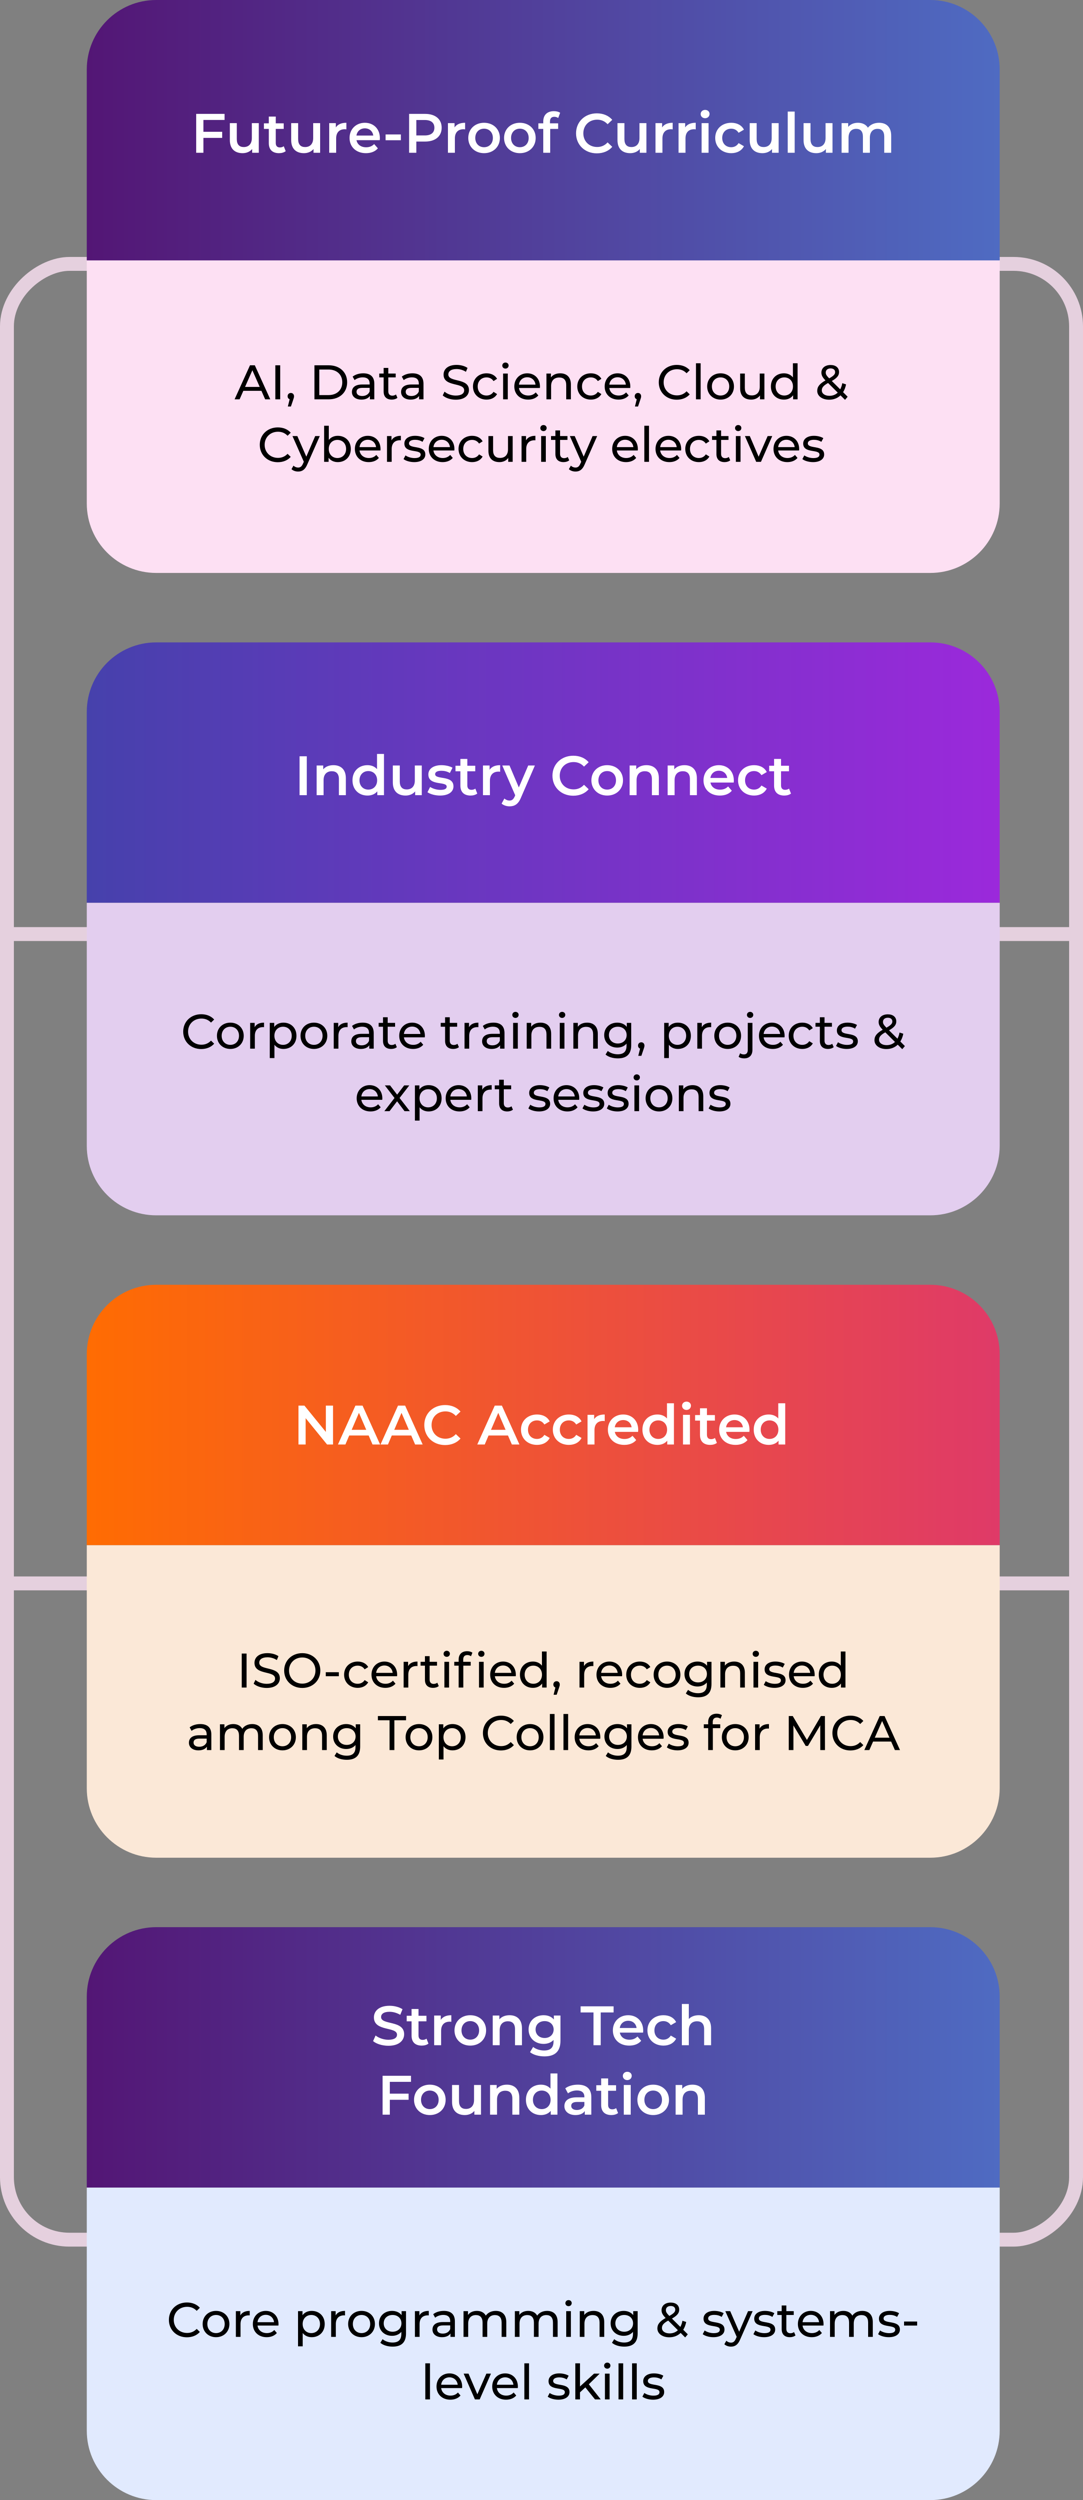<svg width="312" height="720" viewBox="0 0 312 720" fill="none" xmlns="http://www.w3.org/2000/svg">
<rect x="0" y="0" width="312" height="720" fill="#808080" stroke="none"/>
<line x1="312" y1="456" x2="1.31012e-06" y2="456" stroke="#E5D0DE" stroke-width="4"/>
<line x1="312" y1="269" x2="1.31012e-06" y2="269" stroke="#E5D0DE" stroke-width="4"/>
<rect x="2" y="645" width="569" height="308" rx="18" transform="rotate(-90 2 645)" stroke="#E5D0DE" stroke-width="4"/>
<path d="M25 20C25 8.954 33.954 0 45 0L268 0C279.046 0 288 8.954 288 20V75L25 75L25 20Z" fill="url(#paint0_linear_4286_11142)"/>
<path d="M25 75L288 75V145C288 156.046 279.046 165 268 165H45C33.954 165 25 156.046 25 145L25 75Z" fill="#FDE0F3"/>
<path d="M76.39 115L75.312 112.55H70.104L69.026 115H67.584L72.022 105.2H73.408L77.86 115H76.39ZM70.594 111.43H74.822L72.708 106.628L70.594 111.43ZM79.322 115V105.2H80.722V115H79.322ZM83.796 113.166C84.328 113.166 84.706 113.572 84.706 114.118C84.706 114.398 84.65 114.608 84.468 115.126L83.809 117.072H82.927L83.445 114.986C83.096 114.86 82.858 114.538 82.858 114.118C82.858 113.558 83.263 113.166 83.796 113.166ZM90.587 115V105.2H94.717C97.867 105.2 100.009 107.188 100.009 110.1C100.009 113.012 97.867 115 94.717 115H90.587ZM91.987 113.782H94.633C97.055 113.782 98.609 112.298 98.609 110.1C98.609 107.902 97.055 106.418 94.633 106.418H91.987V113.782ZM104.66 107.51C106.69 107.51 107.838 108.49 107.838 110.52V115H106.564V114.02C106.116 114.692 105.29 115.084 104.128 115.084C102.448 115.084 101.384 114.188 101.384 112.9C101.384 111.71 102.154 110.73 104.366 110.73H106.494V110.464C106.494 109.33 105.836 108.672 104.506 108.672C103.624 108.672 102.728 108.98 102.154 109.47L101.594 108.462C102.364 107.846 103.47 107.51 104.66 107.51ZM104.352 114.048C105.36 114.048 106.158 113.586 106.494 112.732V111.696H104.422C103.092 111.696 102.714 112.214 102.714 112.844C102.714 113.586 103.33 114.048 104.352 114.048ZM114.077 113.6L114.497 114.566C114.091 114.916 113.475 115.084 112.873 115.084C111.375 115.084 110.521 114.258 110.521 112.76V108.686H109.261V107.58H110.521V105.956H111.865V107.58H113.993V108.686H111.865V112.704C111.865 113.502 112.285 113.95 113.027 113.95C113.419 113.95 113.797 113.824 114.077 113.6ZM118.824 107.51C120.854 107.51 122.002 108.49 122.002 110.52V115H120.728V114.02C120.28 114.692 119.454 115.084 118.292 115.084C116.612 115.084 115.548 114.188 115.548 112.9C115.548 111.71 116.318 110.73 118.53 110.73H120.658V110.464C120.658 109.33 120 108.672 118.67 108.672C117.788 108.672 116.892 108.98 116.318 109.47L115.758 108.462C116.528 107.846 117.634 107.51 118.824 107.51ZM118.516 114.048C119.524 114.048 120.322 113.586 120.658 112.732V111.696H118.586C117.256 111.696 116.878 112.214 116.878 112.844C116.878 113.586 117.494 114.048 118.516 114.048ZM131.301 115.112C129.803 115.112 128.333 114.608 127.549 113.88L128.067 112.788C128.795 113.446 130.041 113.922 131.301 113.922C132.995 113.922 133.723 113.264 133.723 112.41C133.723 110.016 127.787 111.528 127.787 107.888C127.787 106.376 128.963 105.088 131.539 105.088C132.687 105.088 133.877 105.396 134.689 105.956L134.227 107.076C133.373 106.53 132.407 106.278 131.539 106.278C129.873 106.278 129.159 106.978 129.159 107.832C129.159 110.226 135.095 108.728 135.095 112.326C135.095 113.824 133.891 115.112 131.301 115.112ZM140.178 115.084C137.896 115.084 136.258 113.502 136.258 111.29C136.258 109.078 137.896 107.51 140.178 107.51C141.508 107.51 142.614 108.056 143.202 109.092L142.18 109.75C141.704 109.022 140.976 108.686 140.164 108.686C138.708 108.686 137.616 109.708 137.616 111.29C137.616 112.9 138.708 113.908 140.164 113.908C140.976 113.908 141.704 113.572 142.18 112.844L143.202 113.488C142.614 114.524 141.508 115.084 140.178 115.084ZM145.614 106.152C145.096 106.152 144.704 105.774 144.704 105.284C144.704 104.794 145.096 104.402 145.614 104.402C146.132 104.402 146.524 104.78 146.524 105.256C146.524 105.76 146.146 106.152 145.614 106.152ZM144.942 115V107.58H146.286V115H144.942ZM155.558 111.332C155.558 111.444 155.544 111.612 155.53 111.738H149.51C149.678 113.04 150.728 113.908 152.198 113.908C153.066 113.908 153.794 113.614 154.34 113.012L155.082 113.88C154.41 114.664 153.388 115.084 152.156 115.084C149.762 115.084 148.166 113.502 148.166 111.29C148.166 109.092 149.748 107.51 151.89 107.51C154.032 107.51 155.558 109.05 155.558 111.332ZM151.89 108.644C150.602 108.644 149.65 109.512 149.51 110.772H154.27C154.13 109.526 153.192 108.644 151.89 108.644ZM161.386 107.51C163.192 107.51 164.466 108.546 164.466 110.73V115H163.122V110.884C163.122 109.428 162.394 108.714 161.12 108.714C159.692 108.714 158.768 109.568 158.768 111.178V115H157.424V107.58H158.712V108.7C159.258 107.944 160.21 107.51 161.386 107.51ZM170.229 115.084C167.947 115.084 166.309 113.502 166.309 111.29C166.309 109.078 167.947 107.51 170.229 107.51C171.559 107.51 172.665 108.056 173.253 109.092L172.231 109.75C171.755 109.022 171.027 108.686 170.215 108.686C168.759 108.686 167.667 109.708 167.667 111.29C167.667 112.9 168.759 113.908 170.215 113.908C171.027 113.908 171.755 113.572 172.231 112.844L173.253 113.488C172.665 114.524 171.559 115.084 170.229 115.084ZM181.589 111.332C181.589 111.444 181.575 111.612 181.561 111.738H175.541C175.709 113.04 176.759 113.908 178.229 113.908C179.097 113.908 179.825 113.614 180.371 113.012L181.113 113.88C180.441 114.664 179.419 115.084 178.187 115.084C175.793 115.084 174.197 113.502 174.197 111.29C174.197 109.092 175.779 107.51 177.921 107.51C180.063 107.51 181.589 109.05 181.589 111.332ZM177.921 108.644C176.633 108.644 175.681 109.512 175.541 110.772H180.301C180.161 109.526 179.223 108.644 177.921 108.644ZM183.792 113.166C184.324 113.166 184.702 113.572 184.702 114.118C184.702 114.398 184.646 114.608 184.464 115.126L183.806 117.072H182.924L183.442 114.986C183.092 114.86 182.854 114.538 182.854 114.118C182.854 113.558 183.26 113.166 183.792 113.166ZM194.965 115.112C191.997 115.112 189.785 112.998 189.785 110.1C189.785 107.202 191.997 105.088 194.979 105.088C196.491 105.088 197.807 105.606 198.703 106.614L197.793 107.496C197.037 106.698 196.113 106.334 195.035 106.334C192.823 106.334 191.185 107.93 191.185 110.1C191.185 112.27 192.823 113.866 195.035 113.866C196.113 113.866 197.037 113.488 197.793 112.69L198.703 113.572C197.807 114.58 196.491 115.112 194.965 115.112ZM200.504 115V104.612H201.848V115H200.504ZM207.593 115.084C205.367 115.084 203.729 113.502 203.729 111.29C203.729 109.078 205.367 107.51 207.593 107.51C209.819 107.51 211.443 109.078 211.443 111.29C211.443 113.502 209.819 115.084 207.593 115.084ZM207.593 113.908C209.021 113.908 210.085 112.872 210.085 111.29C210.085 109.708 209.021 108.686 207.593 108.686C206.165 108.686 205.087 109.708 205.087 111.29C205.087 112.872 206.165 113.908 207.593 113.908ZM218.873 107.58H220.217V115H218.943V113.88C218.397 114.65 217.473 115.084 216.423 115.084C214.505 115.084 213.231 114.034 213.231 111.85V107.58H214.575V111.696C214.575 113.152 215.303 113.88 216.577 113.88C217.977 113.88 218.873 113.012 218.873 111.416V107.58ZM228.432 104.612H229.776V115H228.488V113.824C227.886 114.664 226.934 115.084 225.842 115.084C223.672 115.084 222.09 113.558 222.09 111.29C222.09 109.022 223.672 107.51 225.842 107.51C226.892 107.51 227.816 107.902 228.432 108.7V104.612ZM225.954 113.908C227.368 113.908 228.446 112.872 228.446 111.29C228.446 109.708 227.368 108.686 225.954 108.686C224.526 108.686 223.448 109.708 223.448 111.29C223.448 112.872 224.526 113.908 225.954 113.908ZM244.199 114.258L243.443 115.154L242.141 113.852C241.287 114.678 240.167 115.112 238.865 115.112C236.877 115.112 235.435 114.062 235.435 112.564C235.435 111.36 236.121 110.52 237.815 109.554C236.933 108.672 236.639 108.042 236.639 107.314C236.639 105.998 237.675 105.116 239.285 105.116C240.769 105.116 241.721 105.886 241.721 107.16C241.721 108.154 241.133 108.868 239.635 109.722L242.057 112.13C242.323 111.626 242.533 111.038 242.659 110.352L243.737 110.702C243.569 111.57 243.275 112.326 242.883 112.942L244.199 114.258ZM239.285 106.096C238.403 106.096 237.885 106.586 237.885 107.286C237.885 107.79 238.081 108.154 238.879 108.966C240.167 108.238 240.587 107.79 240.587 107.174C240.587 106.53 240.125 106.096 239.285 106.096ZM238.949 113.992C239.887 113.992 240.713 113.684 241.343 113.068L238.557 110.296C237.185 111.066 236.751 111.64 236.751 112.424C236.751 113.362 237.633 113.992 238.949 113.992ZM80.019 133.112C77.051 133.112 74.839 130.998 74.839 128.1C74.839 125.202 77.051 123.088 80.033 123.088C81.545 123.088 82.861 123.606 83.757 124.614L82.847 125.496C82.091 124.698 81.167 124.334 80.089 124.334C77.877 124.334 76.239 125.93 76.239 128.1C76.239 130.27 77.877 131.866 80.089 131.866C81.167 131.866 82.091 131.488 82.847 130.69L83.757 131.572C82.861 132.58 81.545 133.112 80.019 133.112ZM90.808 125.58H92.124L88.526 133.742C87.868 135.31 87.014 135.8 85.88 135.8C85.166 135.8 84.438 135.562 83.976 135.114L84.55 134.106C84.914 134.456 85.376 134.652 85.88 134.652C86.524 134.652 86.93 134.358 87.294 133.504L87.532 132.986L84.256 125.58H85.656L88.246 131.516L90.808 125.58ZM97.312 125.51C99.483 125.51 101.064 127.022 101.064 129.29C101.064 131.558 99.483 133.084 97.312 133.084C96.221 133.084 95.269 132.664 94.666 131.824V133H93.379V122.612H94.722V126.7C95.338 125.902 96.263 125.51 97.312 125.51ZM97.201 131.908C98.629 131.908 99.707 130.872 99.707 129.29C99.707 127.708 98.629 126.686 97.201 126.686C95.787 126.686 94.709 127.708 94.709 129.29C94.709 130.872 95.787 131.908 97.201 131.908ZM109.627 129.332C109.627 129.444 109.613 129.612 109.599 129.738H103.579C103.747 131.04 104.797 131.908 106.267 131.908C107.135 131.908 107.863 131.614 108.409 131.012L109.151 131.88C108.479 132.664 107.457 133.084 106.225 133.084C103.831 133.084 102.235 131.502 102.235 129.29C102.235 127.092 103.817 125.51 105.959 125.51C108.101 125.51 109.627 127.05 109.627 129.332ZM105.959 126.644C104.671 126.644 103.719 127.512 103.579 128.772H108.339C108.199 127.526 107.261 126.644 105.959 126.644ZM112.782 126.826C113.258 125.958 114.182 125.51 115.484 125.51V126.812C115.372 126.798 115.274 126.798 115.176 126.798C113.734 126.798 112.838 127.68 112.838 129.304V133H111.494V125.58H112.782V126.826ZM119.323 133.084C118.091 133.084 116.873 132.706 116.257 132.216L116.817 131.152C117.447 131.6 118.455 131.922 119.421 131.922C120.667 131.922 121.185 131.544 121.185 130.914C121.185 129.248 116.495 130.69 116.495 127.736C116.495 126.406 117.685 125.51 119.589 125.51C120.555 125.51 121.647 125.762 122.291 126.182L121.717 127.246C121.045 126.812 120.303 126.658 119.575 126.658C118.399 126.658 117.825 127.092 117.825 127.68C117.825 129.43 122.529 128.002 122.529 130.886C122.529 132.23 121.297 133.084 119.323 133.084ZM130.915 129.332C130.915 129.444 130.901 129.612 130.887 129.738H124.867C125.035 131.04 126.085 131.908 127.555 131.908C128.423 131.908 129.151 131.614 129.697 131.012L130.439 131.88C129.767 132.664 128.745 133.084 127.513 133.084C125.119 133.084 123.523 131.502 123.523 129.29C123.523 127.092 125.105 125.51 127.247 125.51C129.389 125.51 130.915 127.05 130.915 129.332ZM127.247 126.644C125.959 126.644 125.007 127.512 124.867 128.772H129.627C129.487 127.526 128.549 126.644 127.247 126.644ZM136.015 133.084C133.733 133.084 132.095 131.502 132.095 129.29C132.095 127.078 133.733 125.51 136.015 125.51C137.345 125.51 138.451 126.056 139.039 127.092L138.017 127.75C137.541 127.022 136.813 126.686 136.001 126.686C134.545 126.686 133.453 127.708 133.453 129.29C133.453 130.9 134.545 131.908 136.001 131.908C136.813 131.908 137.541 131.572 138.017 130.844L139.039 131.488C138.451 132.524 137.345 133.084 136.015 133.084ZM146.351 125.58H147.695V133H146.421V131.88C145.875 132.65 144.951 133.084 143.901 133.084C141.983 133.084 140.709 132.034 140.709 129.85V125.58H142.053V129.696C142.053 131.152 142.781 131.88 144.055 131.88C145.455 131.88 146.351 131.012 146.351 129.416V125.58ZM151.541 126.826C152.017 125.958 152.941 125.51 154.243 125.51V126.812C154.131 126.798 154.033 126.798 153.935 126.798C152.493 126.798 151.597 127.68 151.597 129.304V133H150.253V125.58H151.541V126.826ZM156.572 124.152C156.054 124.152 155.662 123.774 155.662 123.284C155.662 122.794 156.054 122.402 156.572 122.402C157.09 122.402 157.482 122.78 157.482 123.256C157.482 123.76 157.104 124.152 156.572 124.152ZM155.9 133V125.58H157.244V133H155.9ZM163.562 131.6L163.982 132.566C163.576 132.916 162.96 133.084 162.358 133.084C160.86 133.084 160.006 132.258 160.006 130.76V126.686H158.746V125.58H160.006V123.956H161.35V125.58H163.478V126.686H161.35V130.704C161.35 131.502 161.77 131.95 162.512 131.95C162.904 131.95 163.282 131.824 163.562 131.6ZM170.72 125.58H172.036L168.438 133.742C167.78 135.31 166.926 135.8 165.792 135.8C165.078 135.8 164.35 135.562 163.888 135.114L164.462 134.106C164.826 134.456 165.288 134.652 165.792 134.652C166.436 134.652 166.842 134.358 167.206 133.504L167.444 132.986L164.168 125.58H165.568L168.158 131.516L170.72 125.58ZM183.756 129.332C183.756 129.444 183.742 129.612 183.728 129.738H177.708C177.876 131.04 178.926 131.908 180.396 131.908C181.264 131.908 181.992 131.614 182.538 131.012L183.28 131.88C182.608 132.664 181.586 133.084 180.354 133.084C177.96 133.084 176.364 131.502 176.364 129.29C176.364 127.092 177.946 125.51 180.088 125.51C182.23 125.51 183.756 127.05 183.756 129.332ZM180.088 126.644C178.8 126.644 177.848 127.512 177.708 128.772H182.468C182.328 127.526 181.39 126.644 180.088 126.644ZM185.623 133V122.612H186.967V133H185.623ZM196.239 129.332C196.239 129.444 196.225 129.612 196.211 129.738H190.191C190.359 131.04 191.409 131.908 192.879 131.908C193.747 131.908 194.475 131.614 195.021 131.012L195.763 131.88C195.091 132.664 194.069 133.084 192.837 133.084C190.443 133.084 188.847 131.502 188.847 129.29C188.847 127.092 190.429 125.51 192.571 125.51C194.713 125.51 196.239 127.05 196.239 129.332ZM192.571 126.644C191.283 126.644 190.331 127.512 190.191 128.772H194.951C194.811 127.526 193.873 126.644 192.571 126.644ZM201.339 133.084C199.057 133.084 197.419 131.502 197.419 129.29C197.419 127.078 199.057 125.51 201.339 125.51C202.669 125.51 203.775 126.056 204.363 127.092L203.341 127.75C202.865 127.022 202.137 126.686 201.325 126.686C199.869 126.686 198.777 127.708 198.777 129.29C198.777 130.9 199.869 131.908 201.325 131.908C202.137 131.908 202.865 131.572 203.341 130.844L204.363 131.488C203.775 132.524 202.669 133.084 201.339 133.084ZM209.951 131.6L210.371 132.566C209.965 132.916 209.349 133.084 208.747 133.084C207.249 133.084 206.395 132.258 206.395 130.76V126.686H205.135V125.58H206.395V123.956H207.739V125.58H209.867V126.686H207.739V130.704C207.739 131.502 208.159 131.95 208.901 131.95C209.293 131.95 209.671 131.824 209.951 131.6ZM212.668 124.152C212.15 124.152 211.758 123.774 211.758 123.284C211.758 122.794 212.15 122.402 212.668 122.402C213.186 122.402 213.578 122.78 213.578 123.256C213.578 123.76 213.2 124.152 212.668 124.152ZM211.996 133V125.58H213.34V133H211.996ZM221.156 125.58H222.472L219.224 133H217.852L214.604 125.58H216.004L218.552 131.53L221.156 125.58ZM230.227 129.332C230.227 129.444 230.213 129.612 230.199 129.738H224.179C224.347 131.04 225.397 131.908 226.867 131.908C227.735 131.908 228.463 131.614 229.009 131.012L229.751 131.88C229.079 132.664 228.057 133.084 226.825 133.084C224.431 133.084 222.835 131.502 222.835 129.29C222.835 127.092 224.417 125.51 226.559 125.51C228.701 125.51 230.227 127.05 230.227 129.332ZM226.559 126.644C225.271 126.644 224.319 127.512 224.179 128.772H228.939C228.799 127.526 227.861 126.644 226.559 126.644ZM234.221 133.084C232.989 133.084 231.771 132.706 231.155 132.216L231.715 131.152C232.345 131.6 233.353 131.922 234.319 131.922C235.565 131.922 236.083 131.544 236.083 130.914C236.083 129.248 231.393 130.69 231.393 127.736C231.393 126.406 232.583 125.51 234.487 125.51C235.453 125.51 236.545 125.762 237.189 126.182L236.615 127.246C235.943 126.812 235.201 126.658 234.473 126.658C233.297 126.658 232.723 127.092 232.723 127.68C232.723 129.43 237.427 128.002 237.427 130.886C237.427 132.23 236.195 133.084 234.221 133.084Z" fill="black"/>
<path d="M64.696 34.544H58.6V37.952H64.008V39.712H58.6V44H56.52V32.8H64.696V34.544ZM72.553 35.456H74.553V44H72.649V42.912C72.009 43.696 71.001 44.112 69.897 44.112C67.705 44.112 66.217 42.912 66.217 40.336V35.456H68.217V40.064C68.217 41.616 68.953 42.352 70.217 42.352C71.609 42.352 72.553 41.488 72.553 39.776V35.456ZM81.747 42.112L82.307 43.536C81.827 43.92 81.107 44.112 80.387 44.112C78.515 44.112 77.443 43.12 77.443 41.232V37.12H76.035V35.52H77.443V33.568H79.443V35.52H81.731V37.12H79.443V41.184C79.443 42.016 79.859 42.464 80.627 42.464C81.043 42.464 81.443 42.352 81.747 42.112ZM90.225 35.456H92.225V44H90.321V42.912C89.681 43.696 88.673 44.112 87.569 44.112C85.377 44.112 83.889 42.912 83.889 40.336V35.456H85.889V40.064C85.889 41.616 86.625 42.352 87.889 42.352C89.281 42.352 90.225 41.488 90.225 39.776V35.456ZM96.747 36.704C97.323 35.808 98.363 35.36 99.787 35.36V37.264C99.611 37.232 99.467 37.216 99.323 37.216C97.803 37.216 96.843 38.112 96.843 39.856V44H94.843V35.456H96.747V36.704ZM109.438 39.776C109.438 39.936 109.422 40.176 109.406 40.368H102.702C102.942 41.616 103.982 42.416 105.47 42.416C106.43 42.416 107.182 42.112 107.79 41.488L108.862 42.72C108.094 43.632 106.894 44.112 105.422 44.112C102.558 44.112 100.702 42.272 100.702 39.728C100.702 37.184 102.574 35.36 105.118 35.36C107.614 35.36 109.438 37.104 109.438 39.776ZM105.118 36.96C103.822 36.96 102.878 37.792 102.686 39.04H107.534C107.374 37.808 106.43 36.96 105.118 36.96ZM111.083 40.384V38.72H115.483V40.384H111.083ZM122.471 32.8C125.415 32.8 127.239 34.304 127.239 36.784C127.239 39.248 125.415 40.768 122.471 40.768H119.943V44H117.863V32.8H122.471ZM122.375 39.008C124.199 39.008 125.143 38.192 125.143 36.784C125.143 35.376 124.199 34.56 122.375 34.56H119.943V39.008H122.375ZM130.95 36.704C131.526 35.808 132.566 35.36 133.99 35.36V37.264C133.814 37.232 133.67 37.216 133.526 37.216C132.006 37.216 131.046 38.112 131.046 39.856V44H129.046V35.456H130.95V36.704ZM139.449 44.112C136.825 44.112 134.905 42.288 134.905 39.728C134.905 37.168 136.825 35.36 139.449 35.36C142.105 35.36 144.009 37.168 144.009 39.728C144.009 42.288 142.105 44.112 139.449 44.112ZM139.449 42.4C140.905 42.4 141.993 41.36 141.993 39.728C141.993 38.096 140.905 37.056 139.449 37.056C138.009 37.056 136.921 38.096 136.921 39.728C136.921 41.36 138.009 42.4 139.449 42.4ZM149.761 44.112C147.137 44.112 145.217 42.288 145.217 39.728C145.217 37.168 147.137 35.36 149.761 35.36C152.417 35.36 154.321 37.168 154.321 39.728C154.321 42.288 152.417 44.112 149.761 44.112ZM149.761 42.4C151.217 42.4 152.305 41.36 152.305 39.728C152.305 38.096 151.217 37.056 149.761 37.056C148.321 37.056 147.233 38.096 147.233 39.728C147.233 41.36 148.321 42.4 149.761 42.4ZM159.706 33.632C158.874 33.632 158.442 34.096 158.442 35.008V35.52H160.794V37.12H158.506V44H156.506V37.12H155.098V35.52H156.506V34.976C156.506 33.184 157.578 32.016 159.562 32.016C160.25 32.016 160.922 32.16 161.37 32.48L160.81 33.984C160.506 33.776 160.122 33.632 159.706 33.632ZM171.938 44.16C168.514 44.16 165.954 41.744 165.954 38.4C165.954 35.056 168.514 32.64 171.954 32.64C173.778 32.64 175.346 33.296 176.386 34.512L175.042 35.776C174.226 34.896 173.218 34.464 172.05 34.464C169.73 34.464 168.05 36.096 168.05 38.4C168.05 40.704 169.73 42.336 172.05 42.336C173.218 42.336 174.226 41.904 175.042 41.008L176.386 42.288C175.346 43.504 173.778 44.16 171.938 44.16ZM184.225 35.456H186.225V44H184.321V42.912C183.681 43.696 182.673 44.112 181.569 44.112C179.377 44.112 177.889 42.912 177.889 40.336V35.456H179.889V40.064C179.889 41.616 180.625 42.352 181.889 42.352C183.281 42.352 184.225 41.488 184.225 39.776V35.456ZM190.747 36.704C191.323 35.808 192.363 35.36 193.787 35.36V37.264C193.611 37.232 193.467 37.216 193.323 37.216C191.803 37.216 190.843 38.112 190.843 39.856V44H188.843V35.456H190.747V36.704ZM197.388 36.704C197.964 35.808 199.004 35.36 200.428 35.36V37.264C200.252 37.232 200.108 37.216 199.964 37.216C198.444 37.216 197.484 38.112 197.484 39.856V44H195.484V35.456H197.388V36.704ZM203.133 34.048C202.397 34.048 201.853 33.52 201.853 32.848C201.853 32.176 202.397 31.648 203.133 31.648C203.869 31.648 204.413 32.144 204.413 32.8C204.413 33.504 203.885 34.048 203.133 34.048ZM202.125 44V35.456H204.125V44H202.125ZM210.67 44.112C207.966 44.112 206.046 42.288 206.046 39.728C206.046 37.168 207.966 35.36 210.67 35.36C212.334 35.36 213.661 36.048 214.318 37.344L212.782 38.24C212.27 37.424 211.502 37.056 210.654 37.056C209.182 37.056 208.062 38.08 208.062 39.728C208.062 41.392 209.182 42.4 210.654 42.4C211.502 42.4 212.27 42.032 212.782 41.216L214.318 42.112C213.661 43.392 212.334 44.112 210.67 44.112ZM222.318 35.456H224.318V44H222.414V42.912C221.774 43.696 220.766 44.112 219.662 44.112C217.47 44.112 215.982 42.912 215.982 40.336V35.456H217.982V40.064C217.982 41.616 218.718 42.352 219.982 42.352C221.374 42.352 222.318 41.488 222.318 39.776V35.456ZM226.937 44V32.128H228.937V44H226.937ZM237.834 35.456H239.834V44H237.93V42.912C237.29 43.696 236.282 44.112 235.178 44.112C232.986 44.112 231.498 42.912 231.498 40.336V35.456H233.498V40.064C233.498 41.616 234.234 42.352 235.498 42.352C236.89 42.352 237.834 41.488 237.834 39.776V35.456ZM253.237 35.36C255.301 35.36 256.741 36.528 256.741 39.104V44H254.741V39.36C254.741 37.84 254.037 37.104 252.821 37.104C251.509 37.104 250.597 37.968 250.597 39.664V44H248.597V39.36C248.597 37.84 247.893 37.104 246.677 37.104C245.349 37.104 244.453 37.968 244.453 39.664V44H242.453V35.456H244.357V36.544C244.997 35.776 245.989 35.36 247.157 35.36C248.405 35.36 249.445 35.824 250.037 36.784C250.725 35.904 251.877 35.36 253.237 35.36Z" fill="white"/>
<path d="M25 205C25 193.954 33.954 185 45 185L268 185C279.046 185 288 193.954 288 205V260H25L25 205Z" fill="url(#paint1_linear_4286_11142)"/>
<path d="M25 260H288V330C288 341.046 279.046 350 268 350H45C33.954 350 25 341.046 25 330L25 260Z" fill="#E3CEEF"/>
<path d="M57.96 302.112C54.992 302.112 52.78 299.998 52.78 297.1C52.78 294.202 54.992 292.088 57.974 292.088C59.486 292.088 60.802 292.606 61.698 293.614L60.788 294.496C60.032 293.698 59.108 293.334 58.03 293.334C55.818 293.334 54.18 294.93 54.18 297.1C54.18 299.27 55.818 300.866 58.03 300.866C59.108 300.866 60.032 300.488 60.788 299.69L61.698 300.572C60.802 301.58 59.486 302.112 57.96 302.112ZM66.363 302.084C64.137 302.084 62.499 300.502 62.499 298.29C62.499 296.078 64.137 294.51 66.363 294.51C68.589 294.51 70.213 296.078 70.213 298.29C70.213 300.502 68.589 302.084 66.363 302.084ZM66.363 300.908C67.791 300.908 68.855 299.872 68.855 298.29C68.855 296.708 67.791 295.686 66.363 295.686C64.935 295.686 63.857 296.708 63.857 298.29C63.857 299.872 64.935 300.908 66.363 300.908ZM73.36 295.826C73.836 294.958 74.76 294.51 76.062 294.51V295.812C75.95 295.798 75.852 295.798 75.754 295.798C74.312 295.798 73.416 296.68 73.416 298.304V302H72.072V294.58H73.36V295.826ZM81.652 294.51C83.822 294.51 85.404 296.022 85.404 298.29C85.404 300.572 83.822 302.084 81.652 302.084C80.602 302.084 79.678 301.678 79.062 300.88V304.716H77.718V294.58H79.006V295.756C79.608 294.93 80.56 294.51 81.652 294.51ZM81.54 300.908C82.968 300.908 84.046 299.872 84.046 298.29C84.046 296.722 82.968 295.686 81.54 295.686C80.126 295.686 79.048 296.722 79.048 298.29C79.048 299.872 80.126 300.908 81.54 300.908ZM90.439 302.084C88.213 302.084 86.575 300.502 86.575 298.29C86.575 296.078 88.213 294.51 90.439 294.51C92.665 294.51 94.289 296.078 94.289 298.29C94.289 300.502 92.665 302.084 90.439 302.084ZM90.439 300.908C91.867 300.908 92.931 299.872 92.931 298.29C92.931 296.708 91.867 295.686 90.439 295.686C89.011 295.686 87.933 296.708 87.933 298.29C87.933 299.872 89.011 300.908 90.439 300.908ZM97.436 295.826C97.912 294.958 98.836 294.51 100.138 294.51V295.812C100.026 295.798 99.928 295.798 99.83 295.798C98.388 295.798 97.492 296.68 97.492 298.304V302H96.148V294.58H97.436V295.826ZM104.483 294.51C106.513 294.51 107.661 295.49 107.661 297.52V302H106.387V301.02C105.939 301.692 105.113 302.084 103.951 302.084C102.271 302.084 101.207 301.188 101.207 299.9C101.207 298.71 101.977 297.73 104.189 297.73H106.317V297.464C106.317 296.33 105.659 295.672 104.329 295.672C103.447 295.672 102.551 295.98 101.977 296.47L101.417 295.462C102.187 294.846 103.293 294.51 104.483 294.51ZM104.175 301.048C105.183 301.048 105.981 300.586 106.317 299.732V298.696H104.245C102.915 298.696 102.537 299.214 102.537 299.844C102.537 300.586 103.153 301.048 104.175 301.048ZM113.9 300.6L114.32 301.566C113.914 301.916 113.298 302.084 112.696 302.084C111.198 302.084 110.344 301.258 110.344 299.76V295.686H109.084V294.58H110.344V292.956H111.688V294.58H113.816V295.686H111.688V299.704C111.688 300.502 112.108 300.95 112.85 300.95C113.242 300.95 113.62 300.824 113.9 300.6ZM122.405 298.332C122.405 298.444 122.391 298.612 122.377 298.738H116.357C116.525 300.04 117.575 300.908 119.045 300.908C119.913 300.908 120.641 300.614 121.187 300.012L121.929 300.88C121.257 301.664 120.235 302.084 119.003 302.084C116.609 302.084 115.013 300.502 115.013 298.29C115.013 296.092 116.595 294.51 118.737 294.51C120.879 294.51 122.405 296.05 122.405 298.332ZM118.737 295.644C117.449 295.644 116.497 296.512 116.357 297.772H121.117C120.977 296.526 120.039 295.644 118.737 295.644ZM131.783 300.6L132.203 301.566C131.797 301.916 131.181 302.084 130.579 302.084C129.081 302.084 128.227 301.258 128.227 299.76V295.686H126.967V294.58H128.227V292.956H129.571V294.58H131.699V295.686H129.571V299.704C129.571 300.502 129.991 300.95 130.733 300.95C131.125 300.95 131.503 300.824 131.783 300.6ZM135.116 295.826C135.592 294.958 136.516 294.51 137.818 294.51V295.812C137.706 295.798 137.608 295.798 137.51 295.798C136.068 295.798 135.172 296.68 135.172 298.304V302H133.828V294.58H135.116V295.826ZM142.163 294.51C144.193 294.51 145.341 295.49 145.341 297.52V302H144.067V301.02C143.619 301.692 142.793 302.084 141.631 302.084C139.951 302.084 138.887 301.188 138.887 299.9C138.887 298.71 139.657 297.73 141.869 297.73H143.997V297.464C143.997 296.33 143.339 295.672 142.009 295.672C141.127 295.672 140.231 295.98 139.657 296.47L139.097 295.462C139.867 294.846 140.973 294.51 142.163 294.51ZM141.855 301.048C142.863 301.048 143.661 300.586 143.997 299.732V298.696H141.925C140.595 298.696 140.217 299.214 140.217 299.844C140.217 300.586 140.833 301.048 141.855 301.048ZM148.5 293.152C147.982 293.152 147.59 292.774 147.59 292.284C147.59 291.794 147.982 291.402 148.5 291.402C149.018 291.402 149.41 291.78 149.41 292.256C149.41 292.76 149.032 293.152 148.5 293.152ZM147.828 302V294.58H149.172V302H147.828ZM155.7 294.51C157.506 294.51 158.78 295.546 158.78 297.73V302H157.436V297.884C157.436 296.428 156.708 295.714 155.434 295.714C154.006 295.714 153.082 296.568 153.082 298.178V302H151.738V294.58H153.026V295.7C153.572 294.944 154.524 294.51 155.7 294.51ZM161.939 293.152C161.421 293.152 161.029 292.774 161.029 292.284C161.029 291.794 161.421 291.402 161.939 291.402C162.457 291.402 162.849 291.78 162.849 292.256C162.849 292.76 162.471 293.152 161.939 293.152ZM161.267 302V294.58H162.611V302H161.267ZM169.139 294.51C170.945 294.51 172.219 295.546 172.219 297.73V302H170.875V297.884C170.875 296.428 170.147 295.714 168.873 295.714C167.445 295.714 166.521 296.568 166.521 298.178V302H165.177V294.58H166.465V295.7C167.011 294.944 167.963 294.51 169.139 294.51ZM180.572 294.58H181.846V300.992C181.846 303.61 180.516 304.8 177.996 304.8C176.638 304.8 175.266 304.422 174.454 303.694L175.098 302.658C175.784 303.246 176.862 303.624 177.954 303.624C179.704 303.624 180.502 302.812 180.502 301.132V300.544C179.858 301.314 178.892 301.692 177.828 301.692C175.686 301.692 174.062 300.236 174.062 298.094C174.062 295.952 175.686 294.51 177.828 294.51C178.934 294.51 179.942 294.916 180.572 295.728V294.58ZM177.982 300.516C179.466 300.516 180.53 299.522 180.53 298.094C180.53 296.652 179.466 295.686 177.982 295.686C176.484 295.686 175.42 296.652 175.42 298.094C175.42 299.522 176.484 300.516 177.982 300.516ZM184.75 300.166C185.282 300.166 185.66 300.572 185.66 301.118C185.66 301.398 185.604 301.608 185.422 302.126L184.764 304.072H183.882L184.4 301.986C184.05 301.86 183.812 301.538 183.812 301.118C183.812 300.558 184.218 300.166 184.75 300.166ZM195.279 294.51C197.449 294.51 199.031 296.022 199.031 298.29C199.031 300.572 197.449 302.084 195.279 302.084C194.229 302.084 193.305 301.678 192.689 300.88V304.716H191.345V294.58H192.633V295.756C193.235 294.93 194.187 294.51 195.279 294.51ZM195.167 300.908C196.595 300.908 197.673 299.872 197.673 298.29C197.673 296.722 196.595 295.686 195.167 295.686C193.753 295.686 192.675 296.722 192.675 298.29C192.675 299.872 193.753 300.908 195.167 300.908ZM202.176 295.826C202.652 294.958 203.576 294.51 204.878 294.51V295.812C204.766 295.798 204.668 295.798 204.57 295.798C203.128 295.798 202.232 296.68 202.232 298.304V302H200.888V294.58H202.176V295.826ZM209.644 302.084C207.418 302.084 205.78 300.502 205.78 298.29C205.78 296.078 207.418 294.51 209.644 294.51C211.87 294.51 213.494 296.078 213.494 298.29C213.494 300.502 211.87 302.084 209.644 302.084ZM209.644 300.908C211.072 300.908 212.136 299.872 212.136 298.29C212.136 296.708 211.072 295.686 209.644 295.686C208.216 295.686 207.138 296.708 207.138 298.29C207.138 299.872 208.216 300.908 209.644 300.908ZM216.095 293.152C215.577 293.152 215.185 292.774 215.185 292.284C215.185 291.794 215.577 291.402 216.095 291.402C216.613 291.402 217.005 291.78 217.005 292.256C217.005 292.76 216.627 293.152 216.095 293.152ZM214.401 304.8C213.785 304.8 213.169 304.66 212.791 304.352L213.225 303.316C213.491 303.54 213.883 303.666 214.317 303.666C215.031 303.666 215.423 303.218 215.423 302.364V294.58H216.767V302.336C216.767 303.848 215.927 304.8 214.401 304.8ZM226.038 298.332C226.038 298.444 226.024 298.612 226.01 298.738H219.99C220.158 300.04 221.208 300.908 222.678 300.908C223.546 300.908 224.274 300.614 224.82 300.012L225.562 300.88C224.89 301.664 223.868 302.084 222.636 302.084C220.242 302.084 218.646 300.502 218.646 298.29C218.646 296.092 220.228 294.51 222.37 294.51C224.512 294.51 226.038 296.05 226.038 298.332ZM222.37 295.644C221.082 295.644 220.13 296.512 219.99 297.772H224.75C224.61 296.526 223.672 295.644 222.37 295.644ZM231.138 302.084C228.856 302.084 227.218 300.502 227.218 298.29C227.218 296.078 228.856 294.51 231.138 294.51C232.468 294.51 233.574 295.056 234.162 296.092L233.14 296.75C232.664 296.022 231.936 295.686 231.124 295.686C229.668 295.686 228.576 296.708 228.576 298.29C228.576 299.9 229.668 300.908 231.124 300.908C231.936 300.908 232.664 300.572 233.14 299.844L234.162 300.488C233.574 301.524 232.468 302.084 231.138 302.084ZM239.75 300.6L240.17 301.566C239.764 301.916 239.148 302.084 238.546 302.084C237.048 302.084 236.194 301.258 236.194 299.76V295.686H234.934V294.58H236.194V292.956H237.538V294.58H239.666V295.686H237.538V299.704C237.538 300.502 237.958 300.95 238.7 300.95C239.092 300.95 239.47 300.824 239.75 300.6ZM243.923 302.084C242.691 302.084 241.473 301.706 240.857 301.216L241.417 300.152C242.047 300.6 243.055 300.922 244.021 300.922C245.267 300.922 245.785 300.544 245.785 299.914C245.785 298.248 241.095 299.69 241.095 296.736C241.095 295.406 242.285 294.51 244.189 294.51C245.155 294.51 246.247 294.762 246.891 295.182L246.317 296.246C245.645 295.812 244.903 295.658 244.175 295.658C242.999 295.658 242.425 296.092 242.425 296.68C242.425 298.43 247.129 297.002 247.129 299.886C247.129 301.23 245.897 302.084 243.923 302.084ZM260.688 301.258L259.932 302.154L258.63 300.852C257.776 301.678 256.656 302.112 255.354 302.112C253.366 302.112 251.924 301.062 251.924 299.564C251.924 298.36 252.61 297.52 254.304 296.554C253.422 295.672 253.128 295.042 253.128 294.314C253.128 292.998 254.164 292.116 255.774 292.116C257.258 292.116 258.21 292.886 258.21 294.16C258.21 295.154 257.622 295.868 256.124 296.722L258.546 299.13C258.812 298.626 259.022 298.038 259.148 297.352L260.226 297.702C260.058 298.57 259.764 299.326 259.372 299.942L260.688 301.258ZM255.774 293.096C254.892 293.096 254.374 293.586 254.374 294.286C254.374 294.79 254.57 295.154 255.368 295.966C256.656 295.238 257.076 294.79 257.076 294.174C257.076 293.53 256.614 293.096 255.774 293.096ZM255.438 300.992C256.376 300.992 257.202 300.684 257.832 300.068L255.046 297.296C253.674 298.066 253.24 298.64 253.24 299.424C253.24 300.362 254.122 300.992 255.438 300.992ZM110.148 316.332C110.148 316.444 110.134 316.612 110.12 316.738H104.1C104.268 318.04 105.318 318.908 106.788 318.908C107.656 318.908 108.384 318.614 108.93 318.012L109.672 318.88C109 319.664 107.978 320.084 106.746 320.084C104.352 320.084 102.756 318.502 102.756 316.29C102.756 314.092 104.338 312.51 106.48 312.51C108.622 312.51 110.148 314.05 110.148 316.332ZM106.48 313.644C105.192 313.644 104.24 314.512 104.1 315.772H108.86C108.72 314.526 107.782 313.644 106.48 313.644ZM118.067 320H116.541L114.399 317.158L112.229 320H110.731L113.657 316.206L110.871 312.58H112.369L114.413 315.254L116.443 312.58H117.913L115.113 316.206L118.067 320ZM123.468 312.51C125.638 312.51 127.22 314.022 127.22 316.29C127.22 318.572 125.638 320.084 123.468 320.084C122.418 320.084 121.494 319.678 120.878 318.88V322.716H119.534V312.58H120.822V313.756C121.424 312.93 122.376 312.51 123.468 312.51ZM123.356 318.908C124.784 318.908 125.862 317.872 125.862 316.29C125.862 314.722 124.784 313.686 123.356 313.686C121.942 313.686 120.864 314.722 120.864 316.29C120.864 317.872 121.942 318.908 123.356 318.908ZM135.783 316.332C135.783 316.444 135.769 316.612 135.755 316.738H129.735C129.903 318.04 130.953 318.908 132.423 318.908C133.291 318.908 134.019 318.614 134.565 318.012L135.307 318.88C134.635 319.664 133.613 320.084 132.381 320.084C129.987 320.084 128.391 318.502 128.391 316.29C128.391 314.092 129.973 312.51 132.115 312.51C134.257 312.51 135.783 314.05 135.783 316.332ZM132.115 313.644C130.827 313.644 129.875 314.512 129.735 315.772H134.495C134.355 314.526 133.417 313.644 132.115 313.644ZM138.937 313.826C139.413 312.958 140.337 312.51 141.639 312.51V313.812C141.527 313.798 141.429 313.798 141.331 313.798C139.889 313.798 138.993 314.68 138.993 316.304V320H137.649V312.58H138.937V313.826ZM147.348 318.6L147.768 319.566C147.362 319.916 146.746 320.084 146.144 320.084C144.646 320.084 143.792 319.258 143.792 317.76V313.686H142.532V312.58H143.792V310.956H145.136V312.58H147.264V313.686H145.136V317.704C145.136 318.502 145.556 318.95 146.298 318.95C146.69 318.95 147.068 318.824 147.348 318.6ZM155.281 320.084C154.049 320.084 152.831 319.706 152.215 319.216L152.775 318.152C153.405 318.6 154.413 318.922 155.379 318.922C156.625 318.922 157.143 318.544 157.143 317.914C157.143 316.248 152.453 317.69 152.453 314.736C152.453 313.406 153.643 312.51 155.547 312.51C156.513 312.51 157.605 312.762 158.249 313.182L157.675 314.246C157.003 313.812 156.261 313.658 155.533 313.658C154.357 313.658 153.783 314.092 153.783 314.68C153.783 316.43 158.487 315.002 158.487 317.886C158.487 319.23 157.255 320.084 155.281 320.084ZM166.873 316.332C166.873 316.444 166.859 316.612 166.845 316.738H160.825C160.993 318.04 162.043 318.908 163.513 318.908C164.381 318.908 165.109 318.614 165.655 318.012L166.397 318.88C165.725 319.664 164.703 320.084 163.471 320.084C161.077 320.084 159.481 318.502 159.481 316.29C159.481 314.092 161.063 312.51 163.205 312.51C165.347 312.51 166.873 314.05 166.873 316.332ZM163.205 313.644C161.917 313.644 160.965 314.512 160.825 315.772H165.585C165.445 314.526 164.507 313.644 163.205 313.644ZM170.867 320.084C169.635 320.084 168.417 319.706 167.801 319.216L168.361 318.152C168.991 318.6 169.999 318.922 170.965 318.922C172.211 318.922 172.729 318.544 172.729 317.914C172.729 316.248 168.039 317.69 168.039 314.736C168.039 313.406 169.229 312.51 171.133 312.51C172.099 312.51 173.191 312.762 173.835 313.182L173.261 314.246C172.589 313.812 171.847 313.658 171.119 313.658C169.943 313.658 169.369 314.092 169.369 314.68C169.369 316.43 174.073 315.002 174.073 317.886C174.073 319.23 172.841 320.084 170.867 320.084ZM177.881 320.084C176.649 320.084 175.431 319.706 174.815 319.216L175.375 318.152C176.005 318.6 177.013 318.922 177.979 318.922C179.225 318.922 179.743 318.544 179.743 317.914C179.743 316.248 175.053 317.69 175.053 314.736C175.053 313.406 176.243 312.51 178.147 312.51C179.113 312.51 180.205 312.762 180.849 313.182L180.275 314.246C179.603 313.812 178.861 313.658 178.133 313.658C176.957 313.658 176.383 314.092 176.383 314.68C176.383 316.43 181.087 315.002 181.087 317.886C181.087 319.23 179.855 320.084 177.881 320.084ZM183.438 311.152C182.92 311.152 182.528 310.774 182.528 310.284C182.528 309.794 182.92 309.402 183.438 309.402C183.956 309.402 184.348 309.78 184.348 310.256C184.348 310.76 183.97 311.152 183.438 311.152ZM182.766 320V312.58H184.11V320H182.766ZM189.854 320.084C187.628 320.084 185.99 318.502 185.99 316.29C185.99 314.078 187.628 312.51 189.854 312.51C192.08 312.51 193.704 314.078 193.704 316.29C193.704 318.502 192.08 320.084 189.854 320.084ZM189.854 318.908C191.282 318.908 192.346 317.872 192.346 316.29C192.346 314.708 191.282 313.686 189.854 313.686C188.426 313.686 187.348 314.708 187.348 316.29C187.348 317.872 188.426 318.908 189.854 318.908ZM199.525 312.51C201.331 312.51 202.605 313.546 202.605 315.73V320H201.261V315.884C201.261 314.428 200.533 313.714 199.259 313.714C197.831 313.714 196.907 314.568 196.907 316.178V320H195.563V312.58H196.851V313.7C197.397 312.944 198.349 312.51 199.525 312.51ZM207.22 320.084C205.988 320.084 204.77 319.706 204.154 319.216L204.714 318.152C205.344 318.6 206.352 318.922 207.318 318.922C208.564 318.922 209.082 318.544 209.082 317.914C209.082 316.248 204.392 317.69 204.392 314.736C204.392 313.406 205.582 312.51 207.486 312.51C208.452 312.51 209.544 312.762 210.188 313.182L209.614 314.246C208.942 313.812 208.2 313.658 207.472 313.658C206.296 313.658 205.722 314.092 205.722 314.68C205.722 316.43 210.426 315.002 210.426 317.886C210.426 319.23 209.194 320.084 207.22 320.084Z" fill="black"/>
<path d="M86.301 229V217.8H88.381V229H86.301ZM96.066 220.36C98.114 220.36 99.634 221.528 99.634 224.104V229H97.634V224.36C97.634 222.84 96.882 222.104 95.602 222.104C94.178 222.104 93.218 222.968 93.218 224.68V229H91.218V220.456H93.122V221.56C93.778 220.776 94.818 220.36 96.066 220.36ZM108.618 217.128H110.618V229H108.698V227.896C108.026 228.712 107.034 229.112 105.866 229.112C103.386 229.112 101.546 227.384 101.546 224.728C101.546 222.072 103.386 220.36 105.866 220.36C106.97 220.36 107.946 220.728 108.618 221.512V217.128ZM106.106 227.4C107.546 227.4 108.65 226.36 108.65 224.728C108.65 223.096 107.546 222.056 106.106 222.056C104.666 222.056 103.562 223.096 103.562 224.728C103.562 226.36 104.666 227.4 106.106 227.4ZM119.506 220.456H121.506V229H119.602V227.912C118.962 228.696 117.954 229.112 116.85 229.112C114.658 229.112 113.17 227.912 113.17 225.336V220.456H115.17V225.064C115.17 226.616 115.906 227.352 117.17 227.352C118.562 227.352 119.506 226.488 119.506 224.776V220.456ZM126.765 229.112C125.341 229.112 123.917 228.696 123.149 228.152L123.917 226.632C124.669 227.128 125.821 227.48 126.893 227.48C128.157 227.48 128.685 227.128 128.685 226.536C128.685 224.904 123.405 226.44 123.405 223.032C123.405 221.416 124.861 220.36 127.165 220.36C128.301 220.36 129.597 220.632 130.365 221.096L129.597 222.616C128.781 222.136 127.965 221.976 127.149 221.976C125.933 221.976 125.357 222.376 125.357 222.936C125.357 224.664 130.637 223.128 130.637 226.472C130.637 228.072 129.165 229.112 126.765 229.112ZM136.935 227.112L137.495 228.536C137.015 228.92 136.295 229.112 135.575 229.112C133.703 229.112 132.631 228.12 132.631 226.232V222.12H131.223V220.52H132.631V218.568H134.631V220.52H136.919V222.12H134.631V226.184C134.631 227.016 135.047 227.464 135.815 227.464C136.231 227.464 136.631 227.352 136.935 227.112ZM141.044 221.704C141.62 220.808 142.66 220.36 144.084 220.36V222.264C143.908 222.232 143.764 222.216 143.62 222.216C142.1 222.216 141.14 223.112 141.14 224.856V229H139.14V220.456H141.044V221.704ZM152.173 220.456H154.093L150.093 229.688C149.309 231.624 148.221 232.216 146.797 232.216C145.949 232.216 145.053 231.928 144.509 231.432L145.309 229.96C145.693 230.328 146.237 230.552 146.781 230.552C147.485 230.552 147.901 230.216 148.285 229.368L148.429 229.032L144.701 220.456H146.781L149.469 226.776L152.173 220.456ZM165.141 229.16C161.717 229.16 159.157 226.744 159.157 223.4C159.157 220.056 161.717 217.64 165.157 217.64C166.981 217.64 168.549 218.296 169.589 219.512L168.245 220.776C167.429 219.896 166.421 219.464 165.253 219.464C162.933 219.464 161.253 221.096 161.253 223.4C161.253 225.704 162.933 227.336 165.253 227.336C166.421 227.336 167.429 226.904 168.245 226.008L169.589 227.288C168.549 228.504 166.981 229.16 165.141 229.16ZM174.918 229.112C172.294 229.112 170.374 227.288 170.374 224.728C170.374 222.168 172.294 220.36 174.918 220.36C177.574 220.36 179.478 222.168 179.478 224.728C179.478 227.288 177.574 229.112 174.918 229.112ZM174.918 227.4C176.374 227.4 177.462 226.36 177.462 224.728C177.462 223.096 176.374 222.056 174.918 222.056C173.478 222.056 172.39 223.096 172.39 224.728C172.39 226.36 173.478 227.4 174.918 227.4ZM186.238 220.36C188.286 220.36 189.806 221.528 189.806 224.104V229H187.806V224.36C187.806 222.84 187.054 222.104 185.774 222.104C184.35 222.104 183.39 222.968 183.39 224.68V229H181.39V220.456H183.294V221.56C183.95 220.776 184.99 220.36 186.238 220.36ZM197.191 220.36C199.239 220.36 200.759 221.528 200.759 224.104V229H198.759V224.36C198.759 222.84 198.007 222.104 196.727 222.104C195.303 222.104 194.343 222.968 194.343 224.68V229H192.343V220.456H194.247V221.56C194.903 220.776 195.943 220.36 197.191 220.36ZM211.407 224.776C211.407 224.936 211.391 225.176 211.375 225.368H204.671C204.911 226.616 205.951 227.416 207.439 227.416C208.399 227.416 209.151 227.112 209.759 226.488L210.831 227.72C210.062 228.632 208.863 229.112 207.391 229.112C204.527 229.112 202.671 227.272 202.671 224.728C202.671 222.184 204.543 220.36 207.087 220.36C209.583 220.36 211.407 222.104 211.407 224.776ZM207.087 221.96C205.791 221.96 204.847 222.792 204.655 224.04H209.503C209.343 222.808 208.399 221.96 207.087 221.96ZM217.248 229.112C214.544 229.112 212.624 227.288 212.624 224.728C212.624 222.168 214.544 220.36 217.248 220.36C218.912 220.36 220.24 221.048 220.896 222.344L219.36 223.24C218.848 222.424 218.08 222.056 217.232 222.056C215.76 222.056 214.64 223.08 214.64 224.728C214.64 226.392 215.76 227.4 217.232 227.4C218.08 227.4 218.848 227.032 219.36 226.216L220.896 227.112C220.24 228.392 218.912 229.112 217.248 229.112ZM227.31 227.112L227.87 228.536C227.39 228.92 226.67 229.112 225.95 229.112C224.078 229.112 223.006 228.12 223.006 226.232V222.12H221.598V220.52H223.006V218.568H225.006V220.52H227.294V222.12H225.006V226.184C225.006 227.016 225.422 227.464 226.19 227.464C226.606 227.464 227.006 227.352 227.31 227.112Z" fill="white"/>
<path d="M25 390C25 378.954 33.954 370 45 370H268C279.046 370 288 378.954 288 390V445H25L25 390Z" fill="url(#paint2_linear_4286_11142)"/>
<path d="M25 445H288V515C288 526.046 279.046 535 268 535H45C33.954 535 25 526.046 25 515L25 445Z" fill="#FBE8D7"/>
<path d="M69.636 486V476.2H71.036V486H69.636ZM76.826 486.112C75.328 486.112 73.858 485.608 73.074 484.88L73.592 483.788C74.32 484.446 75.566 484.922 76.826 484.922C78.52 484.922 79.248 484.264 79.248 483.41C79.248 481.016 73.312 482.528 73.312 478.888C73.312 477.376 74.488 476.088 77.064 476.088C78.212 476.088 79.402 476.396 80.214 476.956L79.752 478.076C78.898 477.53 77.932 477.278 77.064 477.278C75.398 477.278 74.684 477.978 74.684 478.832C74.684 481.226 80.62 479.728 80.62 483.326C80.62 484.824 79.416 486.112 76.826 486.112ZM87.089 486.112C84.079 486.112 81.867 483.97 81.867 481.1C81.867 478.23 84.079 476.088 87.089 476.088C90.071 476.088 92.283 478.216 92.283 481.1C92.283 483.984 90.071 486.112 87.089 486.112ZM87.089 484.866C89.259 484.866 90.883 483.27 90.883 481.1C90.883 478.93 89.259 477.334 87.089 477.334C84.891 477.334 83.267 478.93 83.267 481.1C83.267 483.27 84.891 484.866 87.089 484.866ZM93.847 482.738V481.576H97.613V482.738H93.847ZM103.053 486.084C100.771 486.084 99.133 484.502 99.133 482.29C99.133 480.078 100.771 478.51 103.053 478.51C104.383 478.51 105.489 479.056 106.077 480.092L105.055 480.75C104.579 480.022 103.851 479.686 103.039 479.686C101.583 479.686 100.491 480.708 100.491 482.29C100.491 483.9 101.583 484.908 103.039 484.908C103.851 484.908 104.579 484.572 105.055 483.844L106.077 484.488C105.489 485.524 104.383 486.084 103.053 486.084ZM114.414 482.332C114.414 482.444 114.4 482.612 114.386 482.738H108.366C108.534 484.04 109.584 484.908 111.054 484.908C111.922 484.908 112.65 484.614 113.196 484.012L113.938 484.88C113.266 485.664 112.244 486.084 111.012 486.084C108.618 486.084 107.022 484.502 107.022 482.29C107.022 480.092 108.604 478.51 110.746 478.51C112.888 478.51 114.414 480.05 114.414 482.332ZM110.746 479.644C109.458 479.644 108.506 480.512 108.366 481.772H113.126C112.986 480.526 112.048 479.644 110.746 479.644ZM117.568 479.826C118.044 478.958 118.968 478.51 120.27 478.51V479.812C120.158 479.798 120.06 479.798 119.962 479.798C118.52 479.798 117.624 480.68 117.624 482.304V486H116.28V478.58H117.568V479.826ZM125.979 484.6L126.399 485.566C125.993 485.916 125.377 486.084 124.775 486.084C123.277 486.084 122.423 485.258 122.423 483.76V479.686H121.163V478.58H122.423V476.956H123.767V478.58H125.895V479.686H123.767V483.704C123.767 484.502 124.187 484.95 124.929 484.95C125.321 484.95 125.699 484.824 125.979 484.6ZM128.696 477.152C128.178 477.152 127.786 476.774 127.786 476.284C127.786 475.794 128.178 475.402 128.696 475.402C129.214 475.402 129.606 475.78 129.606 476.256C129.606 476.76 129.228 477.152 128.696 477.152ZM128.024 486V478.58H129.368V486H128.024ZM138.668 477.152C138.15 477.152 137.758 476.774 137.758 476.284C137.758 475.794 138.15 475.402 138.668 475.402C139.186 475.402 139.578 475.78 139.578 476.256C139.578 476.76 139.2 477.152 138.668 477.152ZM132.13 477.922C132.13 476.48 132.998 475.528 134.58 475.528C135.154 475.528 135.714 475.668 136.092 475.962L135.686 476.984C135.406 476.774 135.042 476.634 134.65 476.634C133.852 476.634 133.446 477.082 133.446 477.936V478.58H135.602V479.686H133.474V486H132.13V479.686H130.87V478.58H132.13V477.922ZM137.996 486V478.58H139.34V486H137.996ZM148.607 482.332C148.607 482.444 148.593 482.612 148.579 482.738H142.559C142.727 484.04 143.777 484.908 145.247 484.908C146.115 484.908 146.843 484.614 147.389 484.012L148.131 484.88C147.459 485.664 146.437 486.084 145.205 486.084C142.811 486.084 141.215 484.502 141.215 482.29C141.215 480.092 142.797 478.51 144.939 478.51C147.081 478.51 148.607 480.05 148.607 482.332ZM144.939 479.644C143.651 479.644 142.699 480.512 142.559 481.772H147.319C147.179 480.526 146.241 479.644 144.939 479.644ZM156.129 475.612H157.473V486H156.185V484.824C155.583 485.664 154.631 486.084 153.539 486.084C151.369 486.084 149.787 484.558 149.787 482.29C149.787 480.022 151.369 478.51 153.539 478.51C154.589 478.51 155.513 478.902 156.129 479.7V475.612ZM153.651 484.908C155.065 484.908 156.143 483.872 156.143 482.29C156.143 480.708 155.065 479.686 153.651 479.686C152.223 479.686 151.145 480.708 151.145 482.29C151.145 483.872 152.223 484.908 153.651 484.908ZM160.352 484.166C160.884 484.166 161.262 484.572 161.262 485.118C161.262 485.398 161.206 485.608 161.024 486.126L160.366 488.072H159.484L160.002 485.986C159.652 485.86 159.414 485.538 159.414 485.118C159.414 484.558 159.82 484.166 160.352 484.166ZM168.236 479.826C168.712 478.958 169.636 478.51 170.938 478.51V479.812C170.826 479.798 170.728 479.798 170.63 479.798C169.188 479.798 168.292 480.68 168.292 482.304V486H166.948V478.58H168.236V479.826ZM179.232 482.332C179.232 482.444 179.218 482.612 179.204 482.738H173.184C173.352 484.04 174.402 484.908 175.872 484.908C176.74 484.908 177.468 484.614 178.014 484.012L178.756 484.88C178.084 485.664 177.062 486.084 175.83 486.084C173.436 486.084 171.84 484.502 171.84 482.29C171.84 480.092 173.422 478.51 175.564 478.51C177.706 478.51 179.232 480.05 179.232 482.332ZM175.564 479.644C174.276 479.644 173.324 480.512 173.184 481.772H177.944C177.804 480.526 176.866 479.644 175.564 479.644ZM184.332 486.084C182.05 486.084 180.412 484.502 180.412 482.29C180.412 480.078 182.05 478.51 184.332 478.51C185.662 478.51 186.768 479.056 187.356 480.092L186.334 480.75C185.858 480.022 185.13 479.686 184.318 479.686C182.862 479.686 181.77 480.708 181.77 482.29C181.77 483.9 182.862 484.908 184.318 484.908C185.13 484.908 185.858 484.572 186.334 483.844L187.356 484.488C186.768 485.524 185.662 486.084 184.332 486.084ZM192.165 486.084C189.939 486.084 188.301 484.502 188.301 482.29C188.301 480.078 189.939 478.51 192.165 478.51C194.391 478.51 196.015 480.078 196.015 482.29C196.015 484.502 194.391 486.084 192.165 486.084ZM192.165 484.908C193.593 484.908 194.657 483.872 194.657 482.29C194.657 480.708 193.593 479.686 192.165 479.686C190.737 479.686 189.659 480.708 189.659 482.29C189.659 483.872 190.737 484.908 192.165 484.908ZM203.698 478.58H204.972V484.992C204.972 487.61 203.642 488.8 201.122 488.8C199.764 488.8 198.392 488.422 197.58 487.694L198.224 486.658C198.91 487.246 199.988 487.624 201.08 487.624C202.83 487.624 203.628 486.812 203.628 485.132V484.544C202.984 485.314 202.018 485.692 200.954 485.692C198.812 485.692 197.188 484.236 197.188 482.094C197.188 479.952 198.812 478.51 200.954 478.51C202.06 478.51 203.068 478.916 203.698 479.728V478.58ZM201.108 484.516C202.592 484.516 203.656 483.522 203.656 482.094C203.656 480.652 202.592 479.686 201.108 479.686C199.61 479.686 198.546 480.652 198.546 482.094C198.546 483.522 199.61 484.516 201.108 484.516ZM211.502 478.51C213.308 478.51 214.582 479.546 214.582 481.73V486H213.238V481.884C213.238 480.428 212.51 479.714 211.236 479.714C209.808 479.714 208.884 480.568 208.884 482.178V486H207.54V478.58H208.828V479.7C209.374 478.944 210.326 478.51 211.502 478.51ZM217.741 477.152C217.223 477.152 216.831 476.774 216.831 476.284C216.831 475.794 217.223 475.402 217.741 475.402C218.259 475.402 218.651 475.78 218.651 476.256C218.651 476.76 218.273 477.152 217.741 477.152ZM217.069 486V478.58H218.413V486H217.069ZM223.107 486.084C221.875 486.084 220.657 485.706 220.041 485.216L220.601 484.152C221.231 484.6 222.239 484.922 223.205 484.922C224.451 484.922 224.969 484.544 224.969 483.914C224.969 482.248 220.279 483.69 220.279 480.736C220.279 479.406 221.469 478.51 223.373 478.51C224.339 478.51 225.431 478.762 226.075 479.182L225.501 480.246C224.829 479.812 224.087 479.658 223.359 479.658C222.183 479.658 221.609 480.092 221.609 480.68C221.609 482.43 226.313 481.002 226.313 483.886C226.313 485.23 225.081 486.084 223.107 486.084ZM234.699 482.332C234.699 482.444 234.685 482.612 234.671 482.738H228.651C228.819 484.04 229.869 484.908 231.339 484.908C232.207 484.908 232.935 484.614 233.481 484.012L234.223 484.88C233.551 485.664 232.529 486.084 231.297 486.084C228.903 486.084 227.307 484.502 227.307 482.29C227.307 480.092 228.889 478.51 231.031 478.51C233.173 478.51 234.699 480.05 234.699 482.332ZM231.031 479.644C229.743 479.644 228.791 480.512 228.651 481.772H233.411C233.271 480.526 232.333 479.644 231.031 479.644ZM242.221 475.612H243.565V486H242.277V484.824C241.675 485.664 240.723 486.084 239.631 486.084C237.461 486.084 235.879 484.558 235.879 482.29C235.879 480.022 237.461 478.51 239.631 478.51C240.681 478.51 241.605 478.902 242.221 479.7V475.612ZM239.743 484.908C241.157 484.908 242.235 483.872 242.235 482.29C242.235 480.708 241.157 479.686 239.743 479.686C238.315 479.686 237.237 480.708 237.237 482.29C237.237 483.872 238.315 484.908 239.743 484.908ZM57.705 496.51C59.734 496.51 60.883 497.49 60.883 499.52V504H59.608V503.02C59.16 503.692 58.334 504.084 57.172 504.084C55.492 504.084 54.428 503.188 54.428 501.9C54.428 500.71 55.199 499.73 57.41 499.73H59.538V499.464C59.538 498.33 58.88 497.672 57.55 497.672C56.669 497.672 55.773 497.98 55.199 498.47L54.639 497.462C55.408 496.846 56.514 496.51 57.705 496.51ZM57.397 503.048C58.404 503.048 59.203 502.586 59.538 501.732V500.696H57.467C56.136 500.696 55.758 501.214 55.758 501.844C55.758 502.586 56.374 503.048 57.397 503.048ZM72.652 496.51C74.458 496.51 75.69 497.546 75.69 499.73V504H74.346V499.884C74.346 498.428 73.646 497.714 72.428 497.714C71.084 497.714 70.202 498.568 70.202 500.178V504H68.858V499.884C68.858 498.428 68.158 497.714 66.94 497.714C65.596 497.714 64.714 498.568 64.714 500.178V504H63.37V496.58H64.658V497.686C65.19 496.93 66.1 496.51 67.22 496.51C68.354 496.51 69.306 496.958 69.796 497.882C70.356 497.042 71.392 496.51 72.652 496.51ZM81.382 504.084C79.156 504.084 77.518 502.502 77.518 500.29C77.518 498.078 79.156 496.51 81.382 496.51C83.608 496.51 85.232 498.078 85.232 500.29C85.232 502.502 83.608 504.084 81.382 504.084ZM81.382 502.908C82.81 502.908 83.874 501.872 83.874 500.29C83.874 498.708 82.81 497.686 81.382 497.686C79.954 497.686 78.876 498.708 78.876 500.29C78.876 501.872 79.954 502.908 81.382 502.908ZM91.052 496.51C92.858 496.51 94.132 497.546 94.132 499.73V504H92.788V499.884C92.788 498.428 92.06 497.714 90.786 497.714C89.358 497.714 88.434 498.568 88.434 500.178V504H87.09V496.58H88.378V497.7C88.924 496.944 89.876 496.51 91.052 496.51ZM102.485 496.58H103.759V502.992C103.759 505.61 102.429 506.8 99.909 506.8C98.551 506.8 97.179 506.422 96.367 505.694L97.011 504.658C97.697 505.246 98.775 505.624 99.867 505.624C101.617 505.624 102.415 504.812 102.415 503.132V502.544C101.771 503.314 100.805 503.692 99.741 503.692C97.599 503.692 95.975 502.236 95.975 500.094C95.975 497.952 97.599 496.51 99.741 496.51C100.847 496.51 101.855 496.916 102.485 497.728V496.58ZM99.895 502.516C101.379 502.516 102.443 501.522 102.443 500.094C102.443 498.652 101.379 497.686 99.895 497.686C98.397 497.686 97.333 498.652 97.333 500.094C97.333 501.522 98.397 502.516 99.895 502.516ZM112.229 504V495.418H108.869V494.2H116.975V495.418H113.615V504H112.229ZM120.716 504.084C118.49 504.084 116.852 502.502 116.852 500.29C116.852 498.078 118.49 496.51 120.716 496.51C122.942 496.51 124.566 498.078 124.566 500.29C124.566 502.502 122.942 504.084 120.716 504.084ZM120.716 502.908C122.144 502.908 123.208 501.872 123.208 500.29C123.208 498.708 122.144 497.686 120.716 497.686C119.288 497.686 118.21 498.708 118.21 500.29C118.21 501.872 119.288 502.908 120.716 502.908ZM130.358 496.51C132.528 496.51 134.11 498.022 134.11 500.29C134.11 502.572 132.528 504.084 130.358 504.084C129.308 504.084 128.384 503.678 127.768 502.88V506.716H126.424V496.58H127.712V497.756C128.314 496.93 129.266 496.51 130.358 496.51ZM130.246 502.908C131.674 502.908 132.752 501.872 132.752 500.29C132.752 498.722 131.674 497.686 130.246 497.686C128.832 497.686 127.754 498.722 127.754 500.29C127.754 501.872 128.832 502.908 130.246 502.908ZM144.305 504.112C141.337 504.112 139.125 501.998 139.125 499.1C139.125 496.202 141.337 494.088 144.319 494.088C145.831 494.088 147.147 494.606 148.043 495.614L147.133 496.496C146.377 495.698 145.453 495.334 144.375 495.334C142.163 495.334 140.525 496.93 140.525 499.1C140.525 501.27 142.163 502.866 144.375 502.866C145.453 502.866 146.377 502.488 147.133 501.69L148.043 502.572C147.147 503.58 145.831 504.112 144.305 504.112ZM152.708 504.084C150.482 504.084 148.844 502.502 148.844 500.29C148.844 498.078 150.482 496.51 152.708 496.51C154.934 496.51 156.558 498.078 156.558 500.29C156.558 502.502 154.934 504.084 152.708 504.084ZM152.708 502.908C154.136 502.908 155.2 501.872 155.2 500.29C155.2 498.708 154.136 497.686 152.708 497.686C151.28 497.686 150.202 498.708 150.202 500.29C150.202 501.872 151.28 502.908 152.708 502.908ZM158.417 504V493.612H159.761V504H158.417ZM162.327 504V493.612H163.671V504H162.327ZM172.943 500.332C172.943 500.444 172.929 500.612 172.915 500.738H166.895C167.063 502.04 168.113 502.908 169.583 502.908C170.451 502.908 171.179 502.614 171.725 502.012L172.467 502.88C171.795 503.664 170.773 504.084 169.541 504.084C167.147 504.084 165.551 502.502 165.551 500.29C165.551 498.092 167.133 496.51 169.275 496.51C171.417 496.51 172.943 498.05 172.943 500.332ZM169.275 497.644C167.987 497.644 167.035 498.512 166.895 499.772H171.655C171.515 498.526 170.577 497.644 169.275 497.644ZM180.633 496.58H181.907V502.992C181.907 505.61 180.577 506.8 178.057 506.8C176.699 506.8 175.327 506.422 174.515 505.694L175.159 504.658C175.845 505.246 176.923 505.624 178.015 505.624C179.765 505.624 180.563 504.812 180.563 503.132V502.544C179.919 503.314 178.953 503.692 177.889 503.692C175.747 503.692 174.123 502.236 174.123 500.094C174.123 497.952 175.747 496.51 177.889 496.51C178.995 496.51 180.003 496.916 180.633 497.728V496.58ZM178.043 502.516C179.527 502.516 180.591 501.522 180.591 500.094C180.591 498.652 179.527 497.686 178.043 497.686C176.545 497.686 175.481 498.652 175.481 500.094C175.481 501.522 176.545 502.516 178.043 502.516ZM191.181 500.332C191.181 500.444 191.167 500.612 191.153 500.738H185.133C185.301 502.04 186.351 502.908 187.821 502.908C188.689 502.908 189.417 502.614 189.963 502.012L190.705 502.88C190.033 503.664 189.011 504.084 187.779 504.084C185.385 504.084 183.789 502.502 183.789 500.29C183.789 498.092 185.371 496.51 187.513 496.51C189.655 496.51 191.181 498.05 191.181 500.332ZM187.513 497.644C186.225 497.644 185.273 498.512 185.133 499.772H189.893C189.753 498.526 188.815 497.644 187.513 497.644ZM195.175 504.084C193.943 504.084 192.725 503.706 192.109 503.216L192.669 502.152C193.299 502.6 194.307 502.922 195.273 502.922C196.519 502.922 197.037 502.544 197.037 501.914C197.037 500.248 192.347 501.69 192.347 498.736C192.347 497.406 193.537 496.51 195.441 496.51C196.407 496.51 197.499 496.762 198.143 497.182L197.569 498.246C196.897 497.812 196.155 497.658 195.427 497.658C194.251 497.658 193.677 498.092 193.677 498.68C193.677 500.43 198.381 499.002 198.381 501.886C198.381 503.23 197.149 504.084 195.175 504.084ZM206.537 494.634C205.739 494.634 205.333 495.082 205.333 495.936V496.58H207.489V497.686H205.361V504H204.017V497.686H202.757V496.58H204.017V495.922C204.017 494.48 204.885 493.528 206.467 493.528C207.041 493.528 207.601 493.668 207.979 493.962L207.573 494.984C207.293 494.774 206.929 494.634 206.537 494.634ZM211.825 504.084C209.599 504.084 207.961 502.502 207.961 500.29C207.961 498.078 209.599 496.51 211.825 496.51C214.051 496.51 215.675 498.078 215.675 500.29C215.675 502.502 214.051 504.084 211.825 504.084ZM211.825 502.908C213.253 502.908 214.317 501.872 214.317 500.29C214.317 498.708 213.253 497.686 211.825 497.686C210.397 497.686 209.319 498.708 209.319 500.29C209.319 501.872 210.397 502.908 211.825 502.908ZM218.822 497.826C219.298 496.958 220.222 496.51 221.524 496.51V497.812C221.412 497.798 221.314 497.798 221.216 497.798C219.774 497.798 218.878 498.68 218.878 500.304V504H217.534V496.58H218.822V497.826ZM237.662 504H236.318L236.304 496.86L232.762 502.81H232.118L228.576 496.902V504H227.232V494.2H228.38L232.468 501.088L236.5 494.2H237.648L237.662 504ZM244.985 504.112C242.017 504.112 239.805 501.998 239.805 499.1C239.805 496.202 242.017 494.088 244.999 494.088C246.511 494.088 247.827 494.606 248.723 495.614L247.813 496.496C247.057 495.698 246.133 495.334 245.055 495.334C242.843 495.334 241.205 496.93 241.205 499.1C241.205 501.27 242.843 502.866 245.055 502.866C246.133 502.866 247.057 502.488 247.813 501.69L248.723 502.572C247.827 503.58 246.511 504.112 244.985 504.112ZM257.81 504L256.732 501.55H251.524L250.446 504H249.004L253.442 494.2H254.828L259.28 504H257.81ZM252.014 500.43H256.242L254.128 495.628L252.014 500.43Z" fill="black"/>
<path d="M93.876 404.8H95.94V416H94.228L88.052 408.416V416H85.988V404.8H87.7L93.876 412.384V404.8ZM107.326 416L106.206 413.408H100.606L99.501 416H97.358L102.398 404.8H104.446L109.502 416H107.326ZM101.31 411.776H105.517L103.406 406.88L101.31 411.776ZM119.591 416L118.471 413.408H112.871L111.767 416H109.623L114.663 404.8H116.711L121.767 416H119.591ZM113.575 411.776H117.783L115.671 406.88L113.575 411.776ZM128.219 416.16C124.795 416.16 122.235 413.744 122.235 410.4C122.235 407.056 124.795 404.64 128.235 404.64C130.059 404.64 131.627 405.296 132.667 406.512L131.323 407.776C130.507 406.896 129.499 406.464 128.331 406.464C126.011 406.464 124.331 408.096 124.331 410.4C124.331 412.704 126.011 414.336 128.331 414.336C129.499 414.336 130.507 413.904 131.323 413.008L132.667 414.288C131.627 415.504 130.059 416.16 128.219 416.16ZM147.466 416L146.346 413.408H140.746L139.642 416H137.498L142.538 404.8H144.586L149.642 416H147.466ZM141.45 411.776H145.658L143.546 406.88L141.45 411.776ZM154.716 416.112C152.012 416.112 150.092 414.288 150.092 411.728C150.092 409.168 152.012 407.36 154.716 407.36C156.38 407.36 157.708 408.048 158.364 409.344L156.828 410.24C156.316 409.424 155.548 409.056 154.7 409.056C153.228 409.056 152.108 410.08 152.108 411.728C152.108 413.392 153.228 414.4 154.7 414.4C155.548 414.4 156.316 414.032 156.828 413.216L158.364 414.112C157.708 415.392 156.38 416.112 154.716 416.112ZM163.888 416.112C161.184 416.112 159.264 414.288 159.264 411.728C159.264 409.168 161.184 407.36 163.888 407.36C165.552 407.36 166.88 408.048 167.536 409.344L166 410.24C165.488 409.424 164.72 409.056 163.872 409.056C162.4 409.056 161.28 410.08 161.28 411.728C161.28 413.392 162.4 414.4 163.872 414.4C164.72 414.4 165.488 414.032 166 413.216L167.536 414.112C166.88 415.392 165.552 416.112 163.888 416.112ZM171.169 408.704C171.745 407.808 172.785 407.36 174.209 407.36V409.264C174.033 409.232 173.889 409.216 173.745 409.216C172.225 409.216 171.265 410.112 171.265 411.856V416H169.265V407.456H171.169V408.704ZM183.86 411.776C183.86 411.936 183.844 412.176 183.828 412.368H177.124C177.364 413.616 178.404 414.416 179.892 414.416C180.852 414.416 181.604 414.112 182.212 413.488L183.284 414.72C182.516 415.632 181.316 416.112 179.844 416.112C176.98 416.112 175.124 414.272 175.124 411.728C175.124 409.184 176.996 407.36 179.54 407.36C182.036 407.36 183.86 409.104 183.86 411.776ZM179.54 408.96C178.244 408.96 177.3 409.792 177.108 411.04H181.956C181.796 409.808 180.852 408.96 179.54 408.96ZM192.149 404.128H194.149V416H192.229V414.896C191.557 415.712 190.565 416.112 189.397 416.112C186.917 416.112 185.077 414.384 185.077 411.728C185.077 409.072 186.917 407.36 189.397 407.36C190.501 407.36 191.477 407.728 192.149 408.512V404.128ZM189.637 414.4C191.077 414.4 192.181 413.36 192.181 411.728C192.181 410.096 191.077 409.056 189.637 409.056C188.197 409.056 187.093 410.096 187.093 411.728C187.093 413.36 188.197 414.4 189.637 414.4ZM197.773 406.048C197.037 406.048 196.493 405.52 196.493 404.848C196.493 404.176 197.037 403.648 197.773 403.648C198.509 403.648 199.053 404.144 199.053 404.8C199.053 405.504 198.525 406.048 197.773 406.048ZM196.765 416V407.456H198.765V416H196.765ZM205.966 414.112L206.526 415.536C206.046 415.92 205.326 416.112 204.606 416.112C202.734 416.112 201.662 415.12 201.662 413.232V409.12H200.254V407.52H201.662V405.568H203.662V407.52H205.95V409.12H203.662V413.184C203.662 414.016 204.078 414.464 204.846 414.464C205.262 414.464 205.662 414.352 205.966 414.112ZM215.922 411.776C215.922 411.936 215.906 412.176 215.89 412.368H209.186C209.426 413.616 210.466 414.416 211.954 414.416C212.914 414.416 213.666 414.112 214.274 413.488L215.346 414.72C214.578 415.632 213.378 416.112 211.906 416.112C209.042 416.112 207.186 414.272 207.186 411.728C207.186 409.184 209.058 407.36 211.602 407.36C214.098 407.36 215.922 409.104 215.922 411.776ZM211.602 408.96C210.306 408.96 209.362 409.792 209.17 411.04H214.018C213.858 409.808 212.914 408.96 211.602 408.96ZM224.211 404.128H226.211V416H224.291V414.896C223.619 415.712 222.627 416.112 221.459 416.112C218.979 416.112 217.139 414.384 217.139 411.728C217.139 409.072 218.979 407.36 221.459 407.36C222.563 407.36 223.539 407.728 224.211 408.512V404.128ZM221.699 414.4C223.139 414.4 224.243 413.36 224.243 411.728C224.243 410.096 223.139 409.056 221.699 409.056C220.259 409.056 219.155 410.096 219.155 411.728C219.155 413.36 220.259 414.4 221.699 414.4Z" fill="white"/>
<path d="M25 575C25 563.954 33.954 555 45 555H268C279.046 555 288 563.954 288 575V630H25L25 575Z" fill="url(#paint3_linear_4286_11142)"/>
<path d="M25 630H288V700C288 711.046 279.046 720 268 720H45C33.954 720 25 711.046 25 700L25 630Z" fill="#E1EAFE"/>
<path d="M53.838 673.112C50.87 673.112 48.658 670.998 48.658 668.1C48.658 665.202 50.87 663.088 53.852 663.088C55.364 663.088 56.68 663.606 57.576 664.614L56.666 665.496C55.91 664.698 54.986 664.334 53.908 664.334C51.696 664.334 50.058 665.93 50.058 668.1C50.058 670.27 51.696 671.866 53.908 671.866C54.986 671.866 55.91 671.488 56.666 670.69L57.576 671.572C56.68 672.58 55.364 673.112 53.838 673.112ZM62.241 673.084C60.015 673.084 58.377 671.502 58.377 669.29C58.377 667.078 60.015 665.51 62.241 665.51C64.467 665.51 66.091 667.078 66.091 669.29C66.091 671.502 64.467 673.084 62.241 673.084ZM62.241 671.908C63.669 671.908 64.733 670.872 64.733 669.29C64.733 667.708 63.669 666.686 62.241 666.686C60.813 666.686 59.735 667.708 59.735 669.29C59.735 670.872 60.813 671.908 62.241 671.908ZM69.238 666.826C69.714 665.958 70.638 665.51 71.94 665.51V666.812C71.828 666.798 71.73 666.798 71.632 666.798C70.19 666.798 69.294 667.68 69.294 669.304V673H67.95V665.58H69.238V666.826ZM80.234 669.332C80.234 669.444 80.22 669.612 80.206 669.738H74.186C74.354 671.04 75.404 671.908 76.874 671.908C77.742 671.908 78.47 671.614 79.016 671.012L79.758 671.88C79.086 672.664 78.064 673.084 76.832 673.084C74.438 673.084 72.842 671.502 72.842 669.29C72.842 667.092 74.424 665.51 76.566 665.51C78.708 665.51 80.234 667.05 80.234 669.332ZM76.566 666.644C75.278 666.644 74.326 667.512 74.186 668.772H78.946C78.806 667.526 77.868 666.644 76.566 666.644ZM89.794 665.51C91.964 665.51 93.546 667.022 93.546 669.29C93.546 671.572 91.964 673.084 89.794 673.084C88.744 673.084 87.82 672.678 87.204 671.88V675.716H85.86V665.58H87.148V666.756C87.75 665.93 88.702 665.51 89.794 665.51ZM89.682 671.908C91.11 671.908 92.188 670.872 92.188 669.29C92.188 667.722 91.11 666.686 89.682 666.686C88.268 666.686 87.19 667.722 87.19 669.29C87.19 670.872 88.268 671.908 89.682 671.908ZM96.691 666.826C97.167 665.958 98.091 665.51 99.393 665.51V666.812C99.281 666.798 99.183 666.798 99.085 666.798C97.643 666.798 96.747 667.68 96.747 669.304V673H95.403V665.58H96.691V666.826ZM104.159 673.084C101.933 673.084 100.295 671.502 100.295 669.29C100.295 667.078 101.933 665.51 104.159 665.51C106.385 665.51 108.009 667.078 108.009 669.29C108.009 671.502 106.385 673.084 104.159 673.084ZM104.159 671.908C105.587 671.908 106.651 670.872 106.651 669.29C106.651 667.708 105.587 666.686 104.159 666.686C102.731 666.686 101.653 667.708 101.653 669.29C101.653 670.872 102.731 671.908 104.159 671.908ZM115.692 665.58H116.966V671.992C116.966 674.61 115.636 675.8 113.116 675.8C111.758 675.8 110.386 675.422 109.574 674.694L110.218 673.658C110.904 674.246 111.982 674.624 113.074 674.624C114.824 674.624 115.622 673.812 115.622 672.132V671.544C114.978 672.314 114.012 672.692 112.948 672.692C110.806 672.692 109.182 671.236 109.182 669.094C109.182 666.952 110.806 665.51 112.948 665.51C114.054 665.51 115.062 665.916 115.692 666.728V665.58ZM113.102 671.516C114.586 671.516 115.65 670.522 115.65 669.094C115.65 667.652 114.586 666.686 113.102 666.686C111.604 666.686 110.54 667.652 110.54 669.094C110.54 670.522 111.604 671.516 113.102 671.516ZM120.822 666.826C121.298 665.958 122.222 665.51 123.524 665.51V666.812C123.412 666.798 123.314 666.798 123.216 666.798C121.774 666.798 120.878 667.68 120.878 669.304V673H119.534V665.58H120.822V666.826ZM127.869 665.51C129.899 665.51 131.047 666.49 131.047 668.52V673H129.773V672.02C129.325 672.692 128.499 673.084 127.337 673.084C125.657 673.084 124.593 672.188 124.593 670.9C124.593 669.71 125.363 668.73 127.575 668.73H129.703V668.464C129.703 667.33 129.045 666.672 127.715 666.672C126.833 666.672 125.937 666.98 125.363 667.47L124.803 666.462C125.573 665.846 126.679 665.51 127.869 665.51ZM127.561 672.048C128.569 672.048 129.367 671.586 129.703 670.732V669.696H127.631C126.301 669.696 125.923 670.214 125.923 670.844C125.923 671.586 126.539 672.048 127.561 672.048ZM142.816 665.51C144.622 665.51 145.854 666.546 145.854 668.73V673H144.51V668.884C144.51 667.428 143.81 666.714 142.592 666.714C141.248 666.714 140.366 667.568 140.366 669.178V673H139.022V668.884C139.022 667.428 138.322 666.714 137.104 666.714C135.76 666.714 134.878 667.568 134.878 669.178V673H133.534V665.58H134.822V666.686C135.354 665.93 136.264 665.51 137.384 665.51C138.518 665.51 139.47 665.958 139.96 666.882C140.52 666.042 141.556 665.51 142.816 665.51ZM157.609 665.51C159.415 665.51 160.647 666.546 160.647 668.73V673H159.303V668.884C159.303 667.428 158.603 666.714 157.385 666.714C156.041 666.714 155.159 667.568 155.159 669.178V673H153.815V668.884C153.815 667.428 153.115 666.714 151.897 666.714C150.553 666.714 149.671 667.568 149.671 669.178V673H148.327V665.58H149.615V666.686C150.147 665.93 151.057 665.51 152.177 665.51C153.311 665.51 154.263 665.958 154.753 666.882C155.313 666.042 156.349 665.51 157.609 665.51ZM163.792 664.152C163.274 664.152 162.882 663.774 162.882 663.284C162.882 662.794 163.274 662.402 163.792 662.402C164.31 662.402 164.702 662.78 164.702 663.256C164.702 663.76 164.324 664.152 163.792 664.152ZM163.12 673V665.58H164.464V673H163.12ZM170.992 665.51C172.798 665.51 174.072 666.546 174.072 668.73V673H172.728V668.884C172.728 667.428 172 666.714 170.726 666.714C169.298 666.714 168.374 667.568 168.374 669.178V673H167.03V665.58H168.318V666.7C168.864 665.944 169.816 665.51 170.992 665.51ZM182.424 665.58H183.698V671.992C183.698 674.61 182.368 675.8 179.848 675.8C178.49 675.8 177.118 675.422 176.306 674.694L176.95 673.658C177.636 674.246 178.714 674.624 179.806 674.624C181.556 674.624 182.354 673.812 182.354 672.132V671.544C181.71 672.314 180.744 672.692 179.68 672.692C177.538 672.692 175.914 671.236 175.914 669.094C175.914 666.952 177.538 665.51 179.68 665.51C180.786 665.51 181.794 665.916 182.424 666.728V665.58ZM179.834 671.516C181.318 671.516 182.382 670.522 182.382 669.094C182.382 667.652 181.318 666.686 179.834 666.686C178.336 666.686 177.272 667.652 177.272 669.094C177.272 670.522 178.336 671.516 179.834 671.516ZM198.146 672.258L197.39 673.154L196.088 671.852C195.234 672.678 194.114 673.112 192.812 673.112C190.824 673.112 189.382 672.062 189.382 670.564C189.382 669.36 190.068 668.52 191.762 667.554C190.88 666.672 190.586 666.042 190.586 665.314C190.586 663.998 191.622 663.116 193.232 663.116C194.716 663.116 195.668 663.886 195.668 665.16C195.668 666.154 195.08 666.868 193.582 667.722L196.004 670.13C196.27 669.626 196.48 669.038 196.606 668.352L197.684 668.702C197.516 669.57 197.222 670.326 196.83 670.942L198.146 672.258ZM193.232 664.096C192.35 664.096 191.832 664.586 191.832 665.286C191.832 665.79 192.028 666.154 192.826 666.966C194.114 666.238 194.534 665.79 194.534 665.174C194.534 664.53 194.072 664.096 193.232 664.096ZM192.896 671.992C193.834 671.992 194.66 671.684 195.29 671.068L192.504 668.296C191.132 669.066 190.698 669.64 190.698 670.424C190.698 671.362 191.58 671.992 192.896 671.992ZM205.511 673.084C204.279 673.084 203.061 672.706 202.445 672.216L203.005 671.152C203.635 671.6 204.643 671.922 205.609 671.922C206.855 671.922 207.373 671.544 207.373 670.914C207.373 669.248 202.683 670.69 202.683 667.736C202.683 666.406 203.873 665.51 205.777 665.51C206.743 665.51 207.835 665.762 208.479 666.182L207.905 667.246C207.233 666.812 206.491 666.658 205.763 666.658C204.587 666.658 204.013 667.092 204.013 667.68C204.013 669.43 208.717 668.002 208.717 670.886C208.717 672.23 207.485 673.084 205.511 673.084ZM215.51 665.58H216.826L213.228 673.742C212.57 675.31 211.716 675.8 210.582 675.8C209.868 675.8 209.14 675.562 208.678 675.114L209.252 674.106C209.616 674.456 210.078 674.652 210.582 674.652C211.226 674.652 211.632 674.358 211.996 673.504L212.234 672.986L208.958 665.58H210.358L212.948 671.516L215.51 665.58ZM220.113 673.084C218.881 673.084 217.663 672.706 217.047 672.216L217.607 671.152C218.237 671.6 219.245 671.922 220.211 671.922C221.457 671.922 221.975 671.544 221.975 670.914C221.975 669.248 217.285 670.69 217.285 667.736C217.285 666.406 218.475 665.51 220.379 665.51C221.345 665.51 222.437 665.762 223.081 666.182L222.507 667.246C221.835 666.812 221.093 666.658 220.365 666.658C219.189 666.658 218.615 667.092 218.615 667.68C218.615 669.43 223.319 668.002 223.319 670.886C223.319 672.23 222.087 673.084 220.113 673.084ZM228.751 671.6L229.171 672.566C228.765 672.916 228.149 673.084 227.547 673.084C226.049 673.084 225.195 672.258 225.195 670.76V666.686H223.935V665.58H225.195V663.956H226.539V665.58H228.667V666.686H226.539V670.704C226.539 671.502 226.959 671.95 227.701 671.95C228.093 671.95 228.471 671.824 228.751 671.6ZM237.255 669.332C237.255 669.444 237.241 669.612 237.227 669.738H231.207C231.375 671.04 232.425 671.908 233.895 671.908C234.763 671.908 235.491 671.614 236.037 671.012L236.779 671.88C236.107 672.664 235.085 673.084 233.853 673.084C231.459 673.084 229.863 671.502 229.863 669.29C229.863 667.092 231.445 665.51 233.587 665.51C235.729 665.51 237.255 667.05 237.255 669.332ZM233.587 666.644C232.299 666.644 231.347 667.512 231.207 668.772H235.967C235.827 667.526 234.889 666.644 233.587 666.644ZM248.404 665.51C250.21 665.51 251.442 666.546 251.442 668.73V673H250.098V668.884C250.098 667.428 249.398 666.714 248.18 666.714C246.836 666.714 245.954 667.568 245.954 669.178V673H244.61V668.884C244.61 667.428 243.91 666.714 242.692 666.714C241.348 666.714 240.466 667.568 240.466 669.178V673H239.122V665.58H240.41V666.686C240.942 665.93 241.852 665.51 242.972 665.51C244.106 665.51 245.058 665.958 245.548 666.882C246.108 666.042 247.144 665.51 248.404 665.51ZM256.043 673.084C254.811 673.084 253.593 672.706 252.977 672.216L253.537 671.152C254.167 671.6 255.175 671.922 256.141 671.922C257.387 671.922 257.905 671.544 257.905 670.914C257.905 669.248 253.215 670.69 253.215 667.736C253.215 666.406 254.405 665.51 256.309 665.51C257.275 665.51 258.367 665.762 259.011 666.182L258.437 667.246C257.765 666.812 257.023 666.658 256.295 666.658C255.119 666.658 254.545 667.092 254.545 667.68C254.545 669.43 259.249 668.002 259.249 670.886C259.249 672.23 258.017 673.084 256.043 673.084ZM260.452 669.738V668.576H264.218V669.738H260.452ZM122.528 691V680.612H123.872V691H122.528ZM133.144 687.332C133.144 687.444 133.13 687.612 133.116 687.738H127.096C127.264 689.04 128.314 689.908 129.784 689.908C130.652 689.908 131.38 689.614 131.926 689.012L132.668 689.88C131.996 690.664 130.974 691.084 129.742 691.084C127.348 691.084 125.752 689.502 125.752 687.29C125.752 685.092 127.334 683.51 129.476 683.51C131.618 683.51 133.144 685.05 133.144 687.332ZM129.476 684.644C128.188 684.644 127.236 685.512 127.096 686.772H131.856C131.716 685.526 130.778 684.644 129.476 684.644ZM140.124 683.58H141.44L138.192 691H136.82L133.572 683.58H134.972L137.52 689.53L140.124 683.58ZM149.195 687.332C149.195 687.444 149.181 687.612 149.167 687.738H143.147C143.315 689.04 144.365 689.908 145.835 689.908C146.703 689.908 147.431 689.614 147.977 689.012L148.719 689.88C148.047 690.664 147.025 691.084 145.793 691.084C143.399 691.084 141.803 689.502 141.803 687.29C141.803 685.092 143.385 683.51 145.527 683.51C147.669 683.51 149.195 685.05 149.195 687.332ZM145.527 684.644C144.239 684.644 143.287 685.512 143.147 686.772H147.907C147.767 685.526 146.829 684.644 145.527 684.644ZM151.061 691V680.612H152.405V691H151.061ZM160.859 691.084C159.627 691.084 158.409 690.706 157.793 690.216L158.353 689.152C158.983 689.6 159.991 689.922 160.957 689.922C162.203 689.922 162.721 689.544 162.721 688.914C162.721 687.248 158.031 688.69 158.031 685.736C158.031 684.406 159.221 683.51 161.125 683.51C162.091 683.51 163.183 683.762 163.827 684.182L163.253 685.246C162.581 684.812 161.839 684.658 161.111 684.658C159.935 684.658 159.361 685.092 159.361 685.68C159.361 687.43 164.065 686.002 164.065 688.886C164.065 690.23 162.833 691.084 160.859 691.084ZM171.415 691L168.629 687.542L167.089 688.97V691H165.745V680.612H167.089V687.276L171.135 683.58H172.759L169.637 686.646L173.067 691H171.415ZM174.948 682.152C174.43 682.152 174.038 681.774 174.038 681.284C174.038 680.794 174.43 680.402 174.948 680.402C175.466 680.402 175.858 680.78 175.858 681.256C175.858 681.76 175.48 682.152 174.948 682.152ZM174.276 691V683.58H175.62V691H174.276ZM178.186 691V680.612H179.53V691H178.186ZM182.096 691V680.612H183.44V691H182.096ZM188.134 691.084C186.902 691.084 185.684 690.706 185.068 690.216L185.628 689.152C186.258 689.6 187.266 689.922 188.232 689.922C189.478 689.922 189.996 689.544 189.996 688.914C189.996 687.248 185.306 688.69 185.306 685.736C185.306 684.406 186.496 683.51 188.4 683.51C189.366 683.51 190.458 683.762 191.102 684.182L190.528 685.246C189.856 684.812 189.114 684.658 188.386 684.658C187.21 684.658 186.636 685.092 186.636 685.68C186.636 687.43 191.34 686.002 191.34 688.886C191.34 690.23 190.108 691.084 188.134 691.084Z" fill="black"/>
<path d="M111.898 589.16C110.154 589.16 108.41 588.616 107.482 587.816L108.202 586.2C109.098 586.92 110.522 587.432 111.898 587.432C113.642 587.432 114.378 586.808 114.378 585.976C114.378 583.56 107.722 585.144 107.722 580.984C107.722 579.176 109.162 577.64 112.234 577.64C113.578 577.64 114.986 577.992 115.962 578.632L115.306 580.248C114.298 579.656 113.194 579.368 112.218 579.368C110.49 579.368 109.786 580.04 109.786 580.888C109.786 583.272 116.426 581.72 116.426 585.832C116.426 587.624 114.97 589.16 111.898 589.16ZM122.872 587.112L123.432 588.536C122.952 588.92 122.232 589.112 121.512 589.112C119.64 589.112 118.568 588.12 118.568 586.232V582.12H117.16V580.52H118.568V578.568H120.568V580.52H122.856V582.12H120.568V586.184C120.568 587.016 120.984 587.464 121.752 587.464C122.168 587.464 122.568 587.352 122.872 587.112ZM126.982 581.704C127.558 580.808 128.598 580.36 130.022 580.36V582.264C129.846 582.232 129.702 582.216 129.558 582.216C128.038 582.216 127.078 583.112 127.078 584.856V589H125.078V580.456H126.982V581.704ZM135.48 589.112C132.856 589.112 130.936 587.288 130.936 584.728C130.936 582.168 132.856 580.36 135.48 580.36C138.136 580.36 140.04 582.168 140.04 584.728C140.04 587.288 138.136 589.112 135.48 589.112ZM135.48 587.4C136.936 587.4 138.024 586.36 138.024 584.728C138.024 583.096 136.936 582.056 135.48 582.056C134.04 582.056 132.952 583.096 132.952 584.728C132.952 586.36 134.04 587.4 135.48 587.4ZM146.801 580.36C148.849 580.36 150.369 581.528 150.369 584.104V589H148.369V584.36C148.369 582.84 147.617 582.104 146.337 582.104C144.913 582.104 143.953 582.968 143.953 584.68V589H141.953V580.456H143.857V581.56C144.513 580.776 145.553 580.36 146.801 580.36ZM159.56 580.456H161.464V587.704C161.464 590.808 159.848 592.216 156.856 592.216C155.256 592.216 153.672 591.8 152.696 591L153.592 589.496C154.344 590.12 155.56 590.52 156.744 590.52C158.632 590.52 159.464 589.656 159.464 587.928V587.48C158.76 588.248 157.752 588.616 156.6 588.616C154.152 588.616 152.28 586.952 152.28 584.472C152.28 581.992 154.152 580.36 156.6 580.36C157.8 580.36 158.856 580.744 159.56 581.592V580.456ZM156.904 586.92C158.408 586.92 159.496 585.928 159.496 584.472C159.496 583.032 158.408 582.056 156.904 582.056C155.384 582.056 154.296 583.032 154.296 584.472C154.296 585.928 155.384 586.92 156.904 586.92ZM170.979 589V579.56H167.267V577.8H176.771V579.56H173.059V589H170.979ZM185.297 584.776C185.297 584.936 185.281 585.176 185.265 585.368H178.561C178.801 586.616 179.841 587.416 181.329 587.416C182.289 587.416 183.041 587.112 183.649 586.488L184.721 587.72C183.953 588.632 182.753 589.112 181.281 589.112C178.417 589.112 176.561 587.272 176.561 584.728C176.561 582.184 178.433 580.36 180.977 580.36C183.473 580.36 185.297 582.104 185.297 584.776ZM180.977 581.96C179.681 581.96 178.737 582.792 178.545 584.04H183.393C183.233 582.808 182.289 581.96 180.977 581.96ZM191.138 589.112C188.434 589.112 186.514 587.288 186.514 584.728C186.514 582.168 188.434 580.36 191.138 580.36C192.802 580.36 194.13 581.048 194.786 582.344L193.25 583.24C192.738 582.424 191.97 582.056 191.122 582.056C189.65 582.056 188.53 583.08 188.53 584.728C188.53 586.392 189.65 587.4 191.122 587.4C191.97 587.4 192.738 587.032 193.25 586.216L194.786 587.112C194.13 588.392 192.802 589.112 191.138 589.112ZM201.285 580.36C203.333 580.36 204.853 581.528 204.853 584.104V589H202.853V584.36C202.853 582.84 202.101 582.104 200.821 582.104C199.397 582.104 198.437 582.968 198.437 584.68V589H196.437V577.128H198.437V581.448C199.093 580.744 200.101 580.36 201.285 580.36ZM118.399 599.544H112.303V602.952H117.711V604.712H112.303V609H110.223V597.8H118.399V599.544ZM123.824 609.112C121.2 609.112 119.28 607.288 119.28 604.728C119.28 602.168 121.2 600.36 123.824 600.36C126.48 600.36 128.384 602.168 128.384 604.728C128.384 607.288 126.48 609.112 123.824 609.112ZM123.824 607.4C125.28 607.4 126.368 606.36 126.368 604.728C126.368 603.096 125.28 602.056 123.824 602.056C122.384 602.056 121.296 603.096 121.296 604.728C121.296 606.36 122.384 607.4 123.824 607.4ZM136.568 600.456H138.568V609H136.664V607.912C136.024 608.696 135.016 609.112 133.912 609.112C131.72 609.112 130.232 607.912 130.232 605.336V600.456H132.232V605.064C132.232 606.616 132.968 607.352 134.232 607.352C135.624 607.352 136.568 606.488 136.568 604.776V600.456ZM146.035 600.36C148.083 600.36 149.603 601.528 149.603 604.104V609H147.603V604.36C147.603 602.84 146.851 602.104 145.571 602.104C144.147 602.104 143.187 602.968 143.187 604.68V609H141.187V600.456H143.091V601.56C143.747 600.776 144.787 600.36 146.035 600.36ZM158.586 597.128H160.586V609H158.666V607.896C157.994 608.712 157.002 609.112 155.834 609.112C153.354 609.112 151.514 607.384 151.514 604.728C151.514 602.072 153.354 600.36 155.834 600.36C156.938 600.36 157.914 600.728 158.586 601.512V597.128ZM156.074 607.4C157.514 607.4 158.618 606.36 158.618 604.728C158.618 603.096 157.514 602.056 156.074 602.056C154.634 602.056 153.53 603.096 153.53 604.728C153.53 606.36 154.634 607.4 156.074 607.4ZM166.467 600.36C168.931 600.36 170.355 601.528 170.355 603.992V609H168.467V607.96C167.987 608.696 167.059 609.112 165.779 609.112C163.827 609.112 162.595 608.04 162.595 606.552C162.595 605.128 163.555 604.008 166.147 604.008H168.355V603.88C168.355 602.712 167.651 602.024 166.227 602.024C165.267 602.024 164.275 602.344 163.635 602.872L162.851 601.416C163.763 600.712 165.091 600.36 166.467 600.36ZM166.195 607.656C167.171 607.656 168.019 607.208 168.355 606.328V605.336H166.291C164.931 605.336 164.563 605.848 164.563 606.472C164.563 607.192 165.171 607.656 166.195 607.656ZM177.497 607.112L178.057 608.536C177.577 608.92 176.857 609.112 176.137 609.112C174.265 609.112 173.193 608.12 173.193 606.232V602.12H171.785V600.52H173.193V598.568H175.193V600.52H177.481V602.12H175.193V606.184C175.193 607.016 175.609 607.464 176.377 607.464C176.793 607.464 177.193 607.352 177.497 607.112ZM180.711 599.048C179.975 599.048 179.431 598.52 179.431 597.848C179.431 597.176 179.975 596.648 180.711 596.648C181.447 596.648 181.991 597.144 181.991 597.8C181.991 598.504 181.463 599.048 180.711 599.048ZM179.703 609V600.456H181.703V609H179.703ZM188.168 609.112C185.544 609.112 183.624 607.288 183.624 604.728C183.624 602.168 185.544 600.36 188.168 600.36C190.824 600.36 192.728 602.168 192.728 604.728C192.728 607.288 190.824 609.112 188.168 609.112ZM188.168 607.4C189.624 607.4 190.712 606.36 190.712 604.728C190.712 603.096 189.624 602.056 188.168 602.056C186.728 602.056 185.64 603.096 185.64 604.728C185.64 606.36 186.728 607.4 188.168 607.4ZM199.488 600.36C201.536 600.36 203.056 601.528 203.056 604.104V609H201.056V604.36C201.056 602.84 200.304 602.104 199.024 602.104C197.6 602.104 196.64 602.968 196.64 604.68V609H194.64V600.456H196.544V601.56C197.2 600.776 198.24 600.36 199.488 600.36Z" fill="white"/>
<defs>
<linearGradient id="paint0_linear_4286_11142" x1="25" y1="37.5" x2="288" y2="37.5" gradientUnits="userSpaceOnUse">
<stop stop-color="#531675"/>
<stop offset="1" stop-color="#4F6BC2"/>
</linearGradient>
<linearGradient id="paint1_linear_4286_11142" x1="25" y1="222.5" x2="288" y2="222.5" gradientUnits="userSpaceOnUse">
<stop stop-color="#4641AC"/>
<stop offset="1" stop-color="#9B29DB"/>
</linearGradient>
<linearGradient id="paint2_linear_4286_11142" x1="25" y1="407.5" x2="288" y2="407.5" gradientUnits="userSpaceOnUse">
<stop stop-color="#FF6C02"/>
<stop offset="1" stop-color="#DF3A68"/>
</linearGradient>
<linearGradient id="paint3_linear_4286_11142" x1="25" y1="592.5" x2="288" y2="592.5" gradientUnits="userSpaceOnUse">
<stop stop-color="#531675"/>
<stop offset="1" stop-color="#4F6BC2"/>
</linearGradient>
</defs>
</svg>
